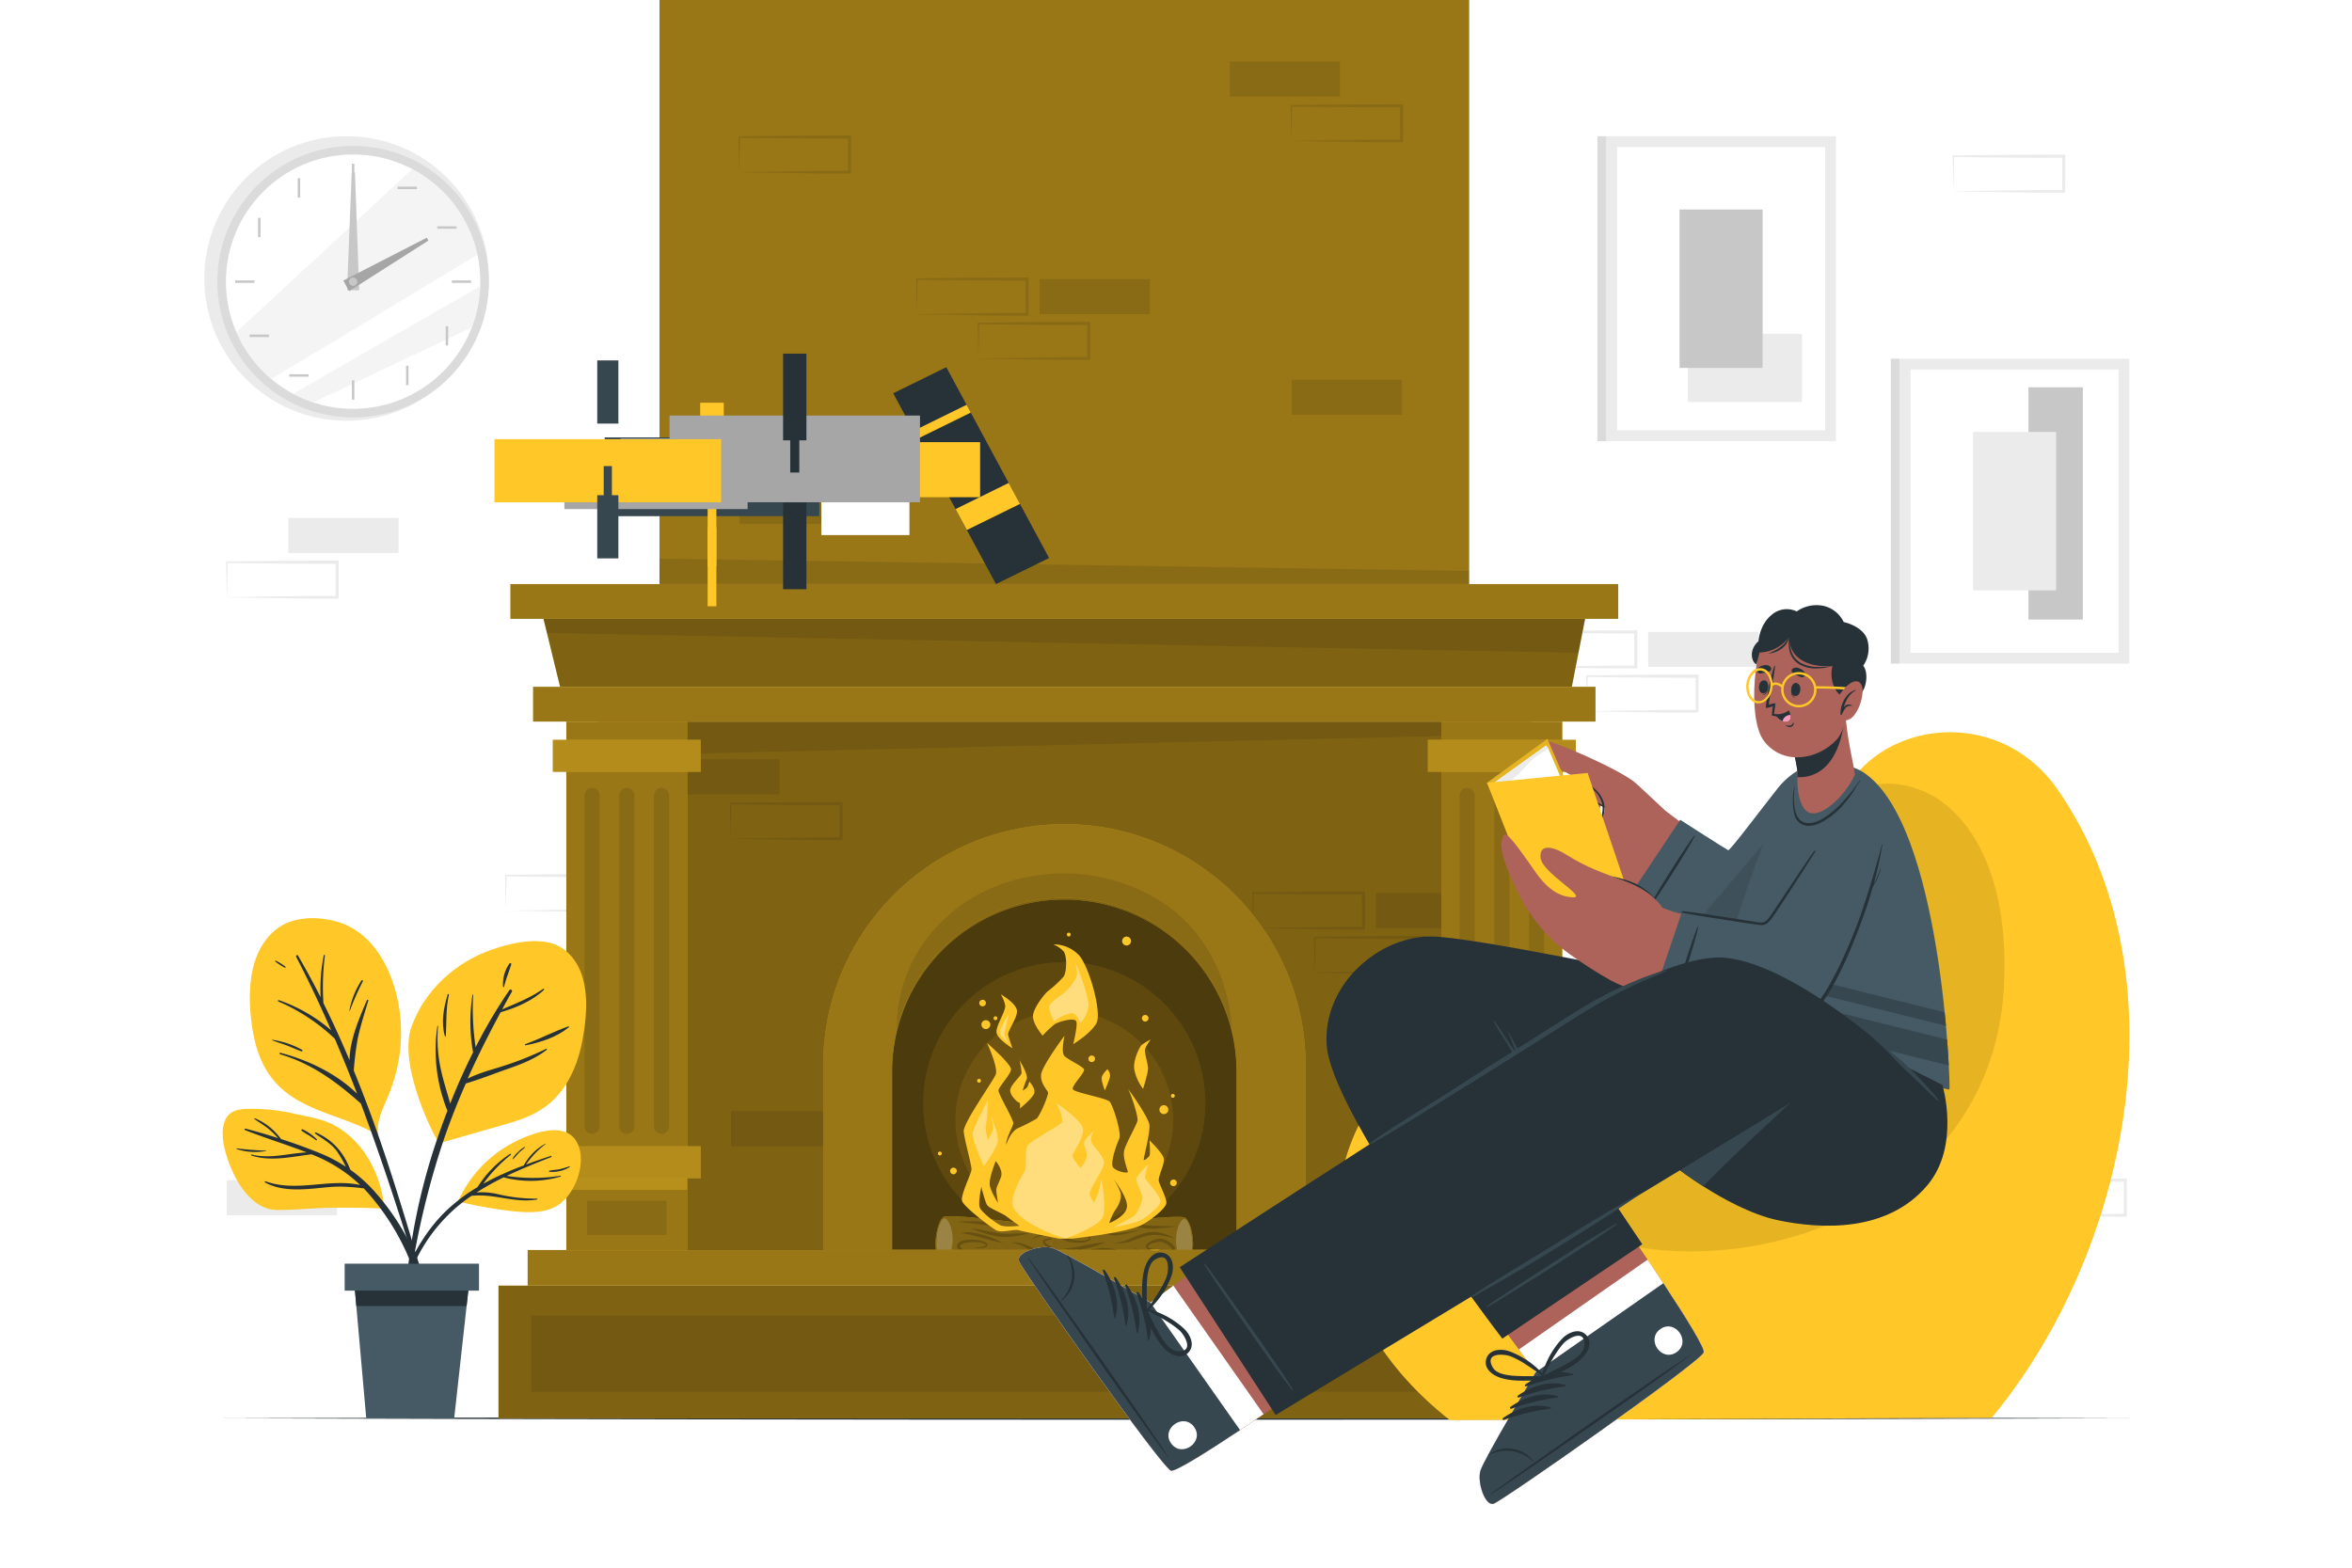 <svg class="animated" id="freepik_stories-fireplace" xmlns="http://www.w3.org/2000/svg" viewBox="0 0 750 500" version="1.1" xmlns:xlink="http://www.w3.org/1999/xlink" xmlns:svgjs="http://svgjs.com/svgjs"><style>svg#freepik_stories-fireplace:not(.animated) .animable {opacity: 0;}svg#freepik_stories-fireplace.animated #freepik--background-complete--inject-33 {animation: 1s 1 forwards cubic-bezier(.36,-0.01,.5,1.38) lightSpeedLeft;animation-delay: 0s;}svg#freepik_stories-fireplace.animated #freepik--Floor--inject-33 {animation: 1s 1 forwards cubic-bezier(.36,-0.01,.5,1.38) slideDown;animation-delay: 0s;}svg#freepik_stories-fireplace.animated #freepik--Fireplace--inject-33 {animation: 1s 1 forwards cubic-bezier(.36,-0.01,.5,1.38) slideRight;animation-delay: 0s;}svg#freepik_stories-fireplace.animated #freepik--Plant--inject-33 {animation: 1s 1 forwards cubic-bezier(.36,-0.01,.5,1.38) slideRight;animation-delay: 0s;}svg#freepik_stories-fireplace.animated #freepik--Character--inject-33 {animation: 1s 1 forwards cubic-bezier(.36,-0.01,.5,1.38) slideUp;animation-delay: 0s;}            @keyframes lightSpeedLeft {              from {                transform: translate3d(-50%, 0, 0) skewX(20deg);                opacity: 0;              }              60% {                transform: skewX(-10deg);                opacity: 1;              }              80% {                transform: skewX(2deg);              }              to {                opacity: 1;                transform: translate3d(0, 0, 0);              }            }                    @keyframes slideDown {                0% {                    opacity: 0;                    transform: translateY(-30px);                }                100% {                    opacity: 1;                    transform: translateY(0);                }            }                    @keyframes slideRight {                0% {                    opacity: 0;                    transform: translateX(30px);                }                100% {                    opacity: 1;                    transform: translateX(0);                }            }                    @keyframes slideUp {                0% {                    opacity: 0;                    transform: translateY(30px);                }                100% {                    opacity: 1;                    transform: inherit;                }            }        </style><g id="freepik--background-complete--inject-33" class="animable" style="transform-origin: 366.584px 210.259px;"><g id="el5frk4ileydu"><rect x="622.91" y="362.29" width="35.16" height="11.19" style="fill: rgb(235, 235, 235); transform-origin: 640.49px 367.885px; transform: rotate(180deg);" class="animable"></rect></g><path d="M642.52,387.59c5.84-.1,20.81-.35,26.45-.41l8.71-.05-.46.46,0-11.19.5.5c-5.84,0-20.73-.07-26.37-.15l-8.79-.11.24-.24-.24,11.19Zm0,0-.24-11.19v-.23h.24c4.39-.06,13.2-.16,17.58-.19l17.58-.07h.5v.5l0,11.19v.46h-.45l-8.87-.05c-5.6-.06-20.5-.31-26.29-.41Z" style="fill: rgb(235, 235, 235); transform-origin: 660.23px 381.985px;" id="elpjxfii18zpa" class="animable"></path><path d="M486.43,212.72c5.84-.1,20.81-.35,26.44-.42l8.71,0-.45.46,0-11.19.49.5L504,202c-4.38,0-13.21-.14-17.58-.2l.23-.23-.23,11.19Zm0,0-.24-11.19v-.24h.24c4.38-.06,13.19-.16,17.58-.2l17.57-.06h.51v.51l0,11.19v.45h-.46l-8.86,0c-5.6-.06-20.51-.32-26.29-.41Z" style="fill: rgb(235, 235, 235); transform-origin: 504.14px 207.105px;" id="elfqiv3o01tu6" class="animable"></path><path d="M161.29,290.43c5.84-.1,20.81-.35,26.44-.41l8.71,0-.45.45-.05-11.19.5.5c-5.84,0-20.72-.07-26.36-.15l-8.79-.11.23-.24-.23,11.19Zm0,0-.24-11.19V279h.25c4.38-.05,13.19-.16,17.57-.19l17.58-.07h.5v.5l0,11.19v.46h-.46l-8.87-.05c-5.6-.06-20.5-.31-26.28-.41Z" style="fill: rgb(235, 235, 235); transform-origin: 179px 284.815px;" id="eljzdfzssz0up" class="animable"></path><path d="M506,226.83c5.84-.1,20.81-.35,26.45-.42l8.71,0-.46.46,0-11.19.5.5c-5.84,0-20.73-.08-26.37-.16l-8.79-.11.24-.23L506,226.83Zm0,0-.24-11.19v-.24H506c4.39-.06,13.19-.16,17.58-.2l17.58-.06h.5v.51l-.05,11.19v.45h-.45l-8.87,0c-5.6-.06-20.51-.32-26.29-.41Z" style="fill: rgb(235, 235, 235); transform-origin: 523.71px 221.215px;" id="el4fvc33cpiiz" class="animable"></path><g id="el5v55kszik1s"><rect x="525.57" y="201.53" width="35.16" height="11.19" style="fill: rgb(235, 235, 235); transform-origin: 543.15px 207.125px; transform: rotate(180deg);" class="animable"></rect></g><g id="elfd7gid1binw"><rect x="72.32" y="376.4" width="35.16" height="11.19" style="fill: rgb(235, 235, 235); transform-origin: 89.9px 381.995px; transform: rotate(180deg);" class="animable"></rect></g><g id="elln3eli97rj"><rect x="91.93" y="165.18" width="35.16" height="11.19" style="fill: rgb(235, 235, 235); transform-origin: 109.51px 170.775px; transform: rotate(180deg);" class="animable"></rect></g><path d="M72.32,190.48c5.84-.1,20.81-.35,26.45-.42l8.71,0-.46.46,0-11.19.5.5c-5.84,0-20.73-.08-26.37-.16l-8.79-.11.24-.23-.24,11.19Zm0,0-.24-11.19v-.24h.24c4.39-.06,13.2-.16,17.58-.19l17.58-.07h.5v.5l0,11.19v.45h-.45l-8.87,0c-5.6-.06-20.5-.31-26.29-.41Z" style="fill: rgb(235, 235, 235); transform-origin: 90.03px 184.86px;" id="ele00c1jgxgyh" class="animable"></path><path d="M622.91,61c5.84-.1,20.81-.35,26.45-.42l8.71,0-.46.46,0-11.19.5.5c-5.84,0-20.73-.08-26.37-.16L622.91,50l.24-.23L622.91,61Zm0,0-.24-11.19v-.24h.24c4.39-.06,13.19-.16,17.58-.19l17.58-.07h.5v.5L658.52,61v.45h-.45l-8.87,0c-5.6-.06-20.51-.31-26.29-.41Z" style="fill: rgb(235, 235, 235); transform-origin: 640.62px 55.38px;" id="el8lud29864n9" class="animable"></path><rect x="609.23" y="117.84" width="66.33" height="90.37" style="fill: rgb(255, 255, 255); transform-origin: 642.395px 163.025px;" id="eltca3wn1521" class="animable"></rect><rect x="646.84" y="123.52" width="17.32" height="74.07" style="fill: rgb(199, 199, 199); transform-origin: 655.5px 160.555px;" id="el1e8ntec473l" class="animable"></rect><path d="M679,211.66V114.39H605.79v97.27Zm-69.78-93.82h66.33v90.37H609.23Z" style="fill: rgb(235, 235, 235); transform-origin: 642.395px 163.025px;" id="elzw9r6fuea0g" class="animable"></path><rect x="629.16" y="137.76" width="26.48" height="50.53" style="fill: rgb(235, 235, 235); transform-origin: 642.4px 163.025px;" id="el7m4mg9g8mt7" class="animable"></rect><g id="el07975ttdmcim"><rect x="602.95" y="114.39" width="2.83" height="97.27" style="fill: rgb(219, 219, 219); transform-origin: 604.365px 163.025px; transform: rotate(180deg);" class="animable"></rect></g><rect x="515.66" y="46.9" width="66.33" height="90.37" style="fill: rgb(255, 255, 255); transform-origin: 548.825px 92.085px;" id="elu6zp9h4f9lb" class="animable"></rect><rect x="538.23" y="106.47" width="36.39" height="21.76" style="fill: rgb(235, 235, 235); transform-origin: 556.425px 117.35px;" id="el601edz2tg4c" class="animable"></rect><path d="M585.43,140.72V43.45H512.21v97.27ZM515.66,46.9H582v90.37H515.66Z" style="fill: rgb(235, 235, 235); transform-origin: 548.82px 92.085px;" id="el65wcbnmpbzl" class="animable"></path><rect x="535.58" y="66.82" width="26.48" height="50.53" style="fill: rgb(199, 199, 199); transform-origin: 548.82px 92.085px;" id="el20f69t3rzx8" class="animable"></rect><g id="eljv978ops31"><rect x="509.38" y="43.45" width="2.83" height="97.27" style="fill: rgb(219, 219, 219); transform-origin: 510.795px 92.085px; transform: rotate(180deg);" class="animable"></rect></g><g id="elyakcvycotc"><circle cx="110.53" cy="88.82" r="45.38" style="fill: rgb(235, 235, 235); transform-origin: 110.53px 88.82px; transform: rotate(-73.57deg);" class="animable"></circle></g><circle cx="112.6" cy="89.83" r="43.3" style="fill: rgb(219, 219, 219); transform-origin: 112.6px 89.83px;" id="elw7zdwgjr3o" class="animable"></circle><g id="elwrd4b4ee5pt"><circle cx="112.6" cy="89.83" r="40.56" style="fill: rgb(255, 255, 255); transform-origin: 112.6px 89.83px; transform: rotate(-81.05deg);" class="animable"></circle></g><g id="ellh8ysopytyl"><path d="M152.25,81.22c-18.47,11.2-48.83,29.56-65.8,39.62a40.59,40.59,0,0,1-11.08-14.9l56.12-52A40.63,40.63,0,0,1,152.25,81.22Z" style="fill: rgb(235, 235, 235); opacity: 0.5; transform-origin: 113.81px 87.39px;" class="animable"></path></g><g id="elzqakitys7v7"><path d="M153.14,91.25a40.34,40.34,0,0,1-2.68,13.18L99.87,128.36a40.75,40.75,0,0,1-6.39-2.75C108.76,116.78,136.69,100.71,153.14,91.25Z" style="fill: rgb(235, 235, 235); opacity: 0.5; transform-origin: 123.31px 109.805px;" class="animable"></path></g><rect x="112.21" y="52.21" width="0.78" height="6.15" style="fill: rgb(199, 199, 199); transform-origin: 112.6px 55.285px;" id="elor3lihvi9qs" class="animable"></rect><g id="elhscgulxewpk"><rect x="94.94" y="56.84" width="0.78" height="6.15" style="fill: rgb(199, 199, 199); transform-origin: 95.33px 59.915px; transform: rotate(-30deg);" class="animable"></rect></g><g id="elejlkhpey2zi"><rect x="82.3" y="69.49" width="0.78" height="6.15" style="fill: rgb(199, 199, 199); transform-origin: 82.69px 72.565px; transform: rotate(-60deg);" class="animable"></rect></g><rect x="74.99" y="89.44" width="6.15" height="0.78" style="fill: rgb(199, 199, 199); transform-origin: 78.065px 89.83px;" id="elem90c0yl387" class="animable"></rect><g id="el989qxv13cju"><rect x="79.61" y="106.71" width="6.15" height="0.78" style="fill: rgb(199, 199, 199); transform-origin: 82.685px 107.1px; transform: rotate(-30.01deg);" class="animable"></rect></g><g id="elp5ioc6sk9uq"><rect x="92.26" y="119.36" width="6.15" height="0.78" style="fill: rgb(199, 199, 199); transform-origin: 95.335px 119.75px; transform: rotate(-60.03deg);" class="animable"></rect></g><rect x="112.21" y="121.3" width="0.78" height="6.15" style="fill: rgb(199, 199, 199); transform-origin: 112.6px 124.375px;" id="elykw2f2va2k" class="animable"></rect><g id="el7wnn2k8mrc5"><rect x="129.48" y="116.68" width="0.78" height="6.15" style="fill: rgb(199, 199, 199); transform-origin: 129.87px 119.755px; transform: rotate(-30deg);" class="animable"></rect></g><g id="el5eqefj33693"><rect x="142.13" y="104.03" width="0.78" height="6.15" style="fill: rgb(199, 199, 199); transform-origin: 142.52px 107.105px; transform: rotate(-60deg);" class="animable"></rect></g><rect x="144.08" y="89.44" width="6.15" height="0.78" style="fill: rgb(199, 199, 199); transform-origin: 147.155px 89.83px;" id="elp6v6q74jaan" class="animable"></rect><g id="el6sk6erdwhjm"><rect x="139.45" y="72.17" width="6.15" height="0.78" style="fill: rgb(199, 199, 199); transform-origin: 142.525px 72.56px; transform: rotate(-30deg);" class="animable"></rect></g><g id="el0qd28ne6sahq"><rect x="126.8" y="59.52" width="6.15" height="0.78" style="fill: rgb(199, 199, 199); transform-origin: 129.875px 59.91px; transform: rotate(-60.03deg);" class="animable"></rect></g><polygon points="113.19 55 114.53 92.57 110.68 92.52 112.15 54.98 113.19 55" style="fill: rgb(199, 199, 199); transform-origin: 112.605px 73.775px;" id="el69i8g6m4sh" class="animable"></polygon><polygon points="136.6 76.73 111.32 92.86 109.48 89.48 136.1 75.81 136.6 76.73" style="fill: rgb(166, 166, 166); transform-origin: 123.04px 84.335px;" id="elr05xtnl2s08" class="animable"></polygon><path d="M113.92,89.83a1.32,1.32,0,1,1-1.32-1.31A1.32,1.32,0,0,1,113.92,89.83Z" style="fill: rgb(199, 199, 199); transform-origin: 112.6px 89.84px;" id="el0mfkde5dsclc" class="animable"></path></g><g id="freepik--Floor--inject-33" class="animable" style="transform-origin: 375px 452.35px;"><path d="M71,452.35c194.77-.61,413.25-.62,608,0-194.77.62-413.25.61-608,0Z" style="fill: rgb(38, 50, 56); transform-origin: 375px 452.35px;" id="elayw2j4jik2e" class="animable"></path></g><g id="freepik--Fireplace--inject-33" class="animable" style="transform-origin: 339.38px 226.175px;"><rect x="210.3" width="258.17" height="186.29" style="fill: rgb(255, 199, 39); transform-origin: 339.385px 93.145px;" id="elvjb48uyahs" class="animable"></rect><g id="el0o3w67xkecnc"><rect x="210.3" width="258.17" height="186.29" style="opacity: 0.4; transform-origin: 339.385px 93.145px;" class="animable"></rect></g><g id="el2t9dlpspino"><polygon points="468.47 186.29 210.3 186.29 210.3 178.16 468.47 182.09 468.47 186.29" style="opacity: 0.1; transform-origin: 339.385px 182.225px;" class="animable"></polygon></g><g id="elsb4xgyvq6h"><g style="opacity: 0.1; transform-origin: 341.46px 93.375px;" class="animable"><g id="elz9lrnbwdg9"><rect x="392.15" y="19.62" width="35.16" height="11.19" class="animable" style="transform-origin: 409.73px 25.215px; transform: rotate(180deg);"></rect></g><path d="M411.76,44.92c5.84-.09,20.82-.34,26.45-.41l8.71,0-.45.45-.05-11.19.5.5c-5.84,0-20.73-.07-26.37-.15L411.76,34l.24-.24-.24,11.19Zm0,0-.23-11.19V33.5h.24c4.39-.06,13.2-.16,17.58-.2l17.58-.07h.5v.5l0,11.19v.46h-.46l-8.87,0c-5.6-.06-20.5-.32-26.29-.42Z" id="el44svjm79gwf" class="animable" style="transform-origin: 429.48px 39.305px;"></path><path d="M292.35,100.21c5.84-.1,20.81-.35,26.45-.41l8.71,0-.46.46L327,89l.5.5c-5.84,0-20.73-.07-26.37-.15l-8.79-.11.24-.24-.24,11.19Zm0,0L292.11,89v-.23h.24c4.39,0,13.19-.16,17.58-.19l17.58-.07h.5V89L328,100.21v.46h-.45l-8.87,0c-5.6-.06-20.51-.31-26.29-.41Z" id="elrx6uqomdudh" class="animable" style="transform-origin: 310.06px 94.59px;"></path><path d="M235.72,54.89c5.84-.1,20.81-.35,26.45-.42l8.71,0-.46.46,0-11.19.5.49c-5.84,0-20.73-.07-26.37-.15l-8.79-.11.24-.23-.24,11.19Zm0,0-.23-11.19v-.24h.24c4.39-.06,13.2-.16,17.58-.2l17.58-.06h.5v.51l0,11.19v.45h-.45l-8.87,0c-5.6-.06-20.5-.32-26.29-.41Z" id="elbjgeshoex9u" class="animable" style="transform-origin: 253.44px 49.275px;"></path><path d="M312,114.32c5.84-.1,20.81-.35,26.45-.41l8.71,0-.46.46,0-11.19.5.5c-5.84,0-20.73-.07-26.37-.15l-8.79-.11.24-.24L312,114.32Zm0,0-.24-11.19v-.23H312c4.39,0,13.2-.16,17.58-.19l17.58-.07h.5v.5l0,11.19v.46h-.45l-8.87,0c-5.6-.06-20.5-.31-26.29-.41Z" id="ela6by1sxmet9" class="animable" style="transform-origin: 329.71px 108.715px;"></path><g id="el8twjpuipy4q"><rect x="331.5" y="89.02" width="35.16" height="11.19" class="animable" style="transform-origin: 349.08px 94.615px; transform: rotate(180deg);"></rect></g><g id="elxo4nxa5szc"><rect x="411.89" y="121.09" width="35.16" height="11.19" class="animable" style="transform-origin: 429.47px 126.685px; transform: rotate(180deg);"></rect></g><g id="elu9yufxg55ta"><rect x="235.85" y="155.94" width="35.16" height="11.19" class="animable" style="transform-origin: 253.43px 161.535px; transform: rotate(180deg);"></rect></g></g></g><rect x="168.26" y="398.68" width="342.24" height="11.36" style="fill: rgb(255, 199, 39); transform-origin: 339.38px 404.36px;" id="elqmtrnclm7us" class="animable"></rect><g id="elx4zrqf3ip9"><rect x="168.26" y="398.68" width="342.24" height="11.36" style="opacity: 0.4; transform-origin: 339.38px 404.36px;" class="animable"></rect></g><rect x="190.58" y="230.14" width="297.61" height="168.67" style="fill: rgb(255, 199, 39); transform-origin: 339.385px 314.475px;" id="elurz3guao41" class="animable"></rect><g id="elssrxvstddlq"><rect x="190.58" y="230.14" width="297.61" height="168.67" style="opacity: 0.5; transform-origin: 339.385px 314.475px;" class="animable"></rect></g><g id="el4gcslqc40d6"><polygon points="488.19 234.08 190.58 241.06 190.58 230.14 488.19 230.14 488.19 234.08" style="opacity: 0.1; transform-origin: 339.385px 235.6px;" class="animable"></polygon></g><g id="el93ar4xw6jju"><g style="opacity: 0.1; transform-origin: 343.64px 303.885px;" class="animable"><g id="elm2nmxb0lqma"><rect x="213.38" y="242.18" width="35.16" height="11.19" class="animable" style="transform-origin: 230.96px 247.775px; transform: rotate(180deg);"></rect></g><path d="M233,267.48c5.84-.1,20.81-.35,26.45-.42l8.71,0-.46.46,0-11.19.5.5c-5.84,0-20.73-.08-26.37-.16l-8.79-.11.24-.23L233,267.48Zm0,0-.24-11.19v-.24H233c4.39-.06,13.19-.16,17.58-.2l17.58-.06h.5v.51l0,11.19v.45h-.45l-8.87,0c-5.6-.06-20.51-.32-26.29-.41Z" id="elhr0olke2v9w" class="animable" style="transform-origin: 250.71px 261.865px;"></path><path d="M399.6,296c5.84-.1,20.81-.35,26.44-.42l8.71,0-.45.46-.05-11.19.5.5c-5.83,0-20.72-.08-26.36-.16l-8.79-.11.23-.23L399.6,296Zm0,0-.24-11.19v-.24h.25c4.38-.06,13.19-.16,17.57-.2l17.58-.06h.5v.51l0,11.19v.45h-.46l-8.86,0c-5.61-.06-20.51-.32-26.29-.41Z" id="el9a92wtg2kh" class="animable" style="transform-origin: 417.31px 290.385px;"></path><path d="M419.21,310.14c5.84-.1,20.81-.35,26.44-.42l8.72,0-.46.46,0-11.19.5.5c-5.84,0-20.73-.08-26.37-.16l-8.79-.11.24-.23-.24,11.19Zm0,0L419,299v-.24h.24c4.38-.06,13.19-.16,17.58-.2l17.58-.06h.5V299l0,11.19v.45h-.45l-8.87,0c-5.6-.06-20.51-.32-26.29-.41Z" id="el10c15ndbr13" class="animable" style="transform-origin: 436.95px 304.57px;"></path><g id="el6hn2sx77s2v"><rect x="438.74" y="284.84" width="35.16" height="11.19" class="animable" style="transform-origin: 456.32px 290.435px; transform: rotate(180deg);"></rect></g><g id="elqrdxj0o2e5"><rect x="233.12" y="354.4" width="35.16" height="11.19" class="animable" style="transform-origin: 250.7px 359.995px; transform: rotate(180deg);"></rect></g></g></g><rect x="158.96" y="410.04" width="360.84" height="42.31" style="fill: rgb(255, 199, 39); transform-origin: 339.38px 431.195px;" id="el995vcvm6ekc" class="animable"></rect><g id="els7suo2vz2r"><rect x="158.96" y="410.04" width="360.84" height="42.31" style="opacity: 0.5; transform-origin: 339.38px 431.195px;" class="animable"></rect></g><g id="els5iqcbvj3re"><rect x="169.44" y="419.59" width="339.88" height="24.3" style="opacity: 0.1; transform-origin: 339.38px 431.74px;" class="animable"></rect></g><path d="M387.38,337.12v51.69H288.59V337.12a49.4,49.4,0,0,1,98.79,0Z" style="fill: rgb(255, 199, 39); transform-origin: 337.985px 338.616px;" id="el7uaih6v4xr9" class="animable"></path><path d="M416.3,339.77v58.76h-22V341.07A54.91,54.91,0,0,0,286,328.44a55.2,55.2,0,0,0-1.51,12.63v57.46h-22V339.77a76.92,76.92,0,0,1,153.84,0Z" style="fill: rgb(255, 199, 39); transform-origin: 339.41px 330.709px;" id="eldrbrk1nibrl" class="animable"></path><g id="el6lpod75z4f2"><path d="M416.3,339.77v58.76h-22V341.07A54.91,54.91,0,0,0,286,328.44a55.2,55.2,0,0,0-1.51,12.63v57.46h-22V339.77a76.92,76.92,0,0,1,153.84,0Z" style="opacity: 0.4; transform-origin: 339.41px 330.709px;" class="animable"></path></g><g id="elbzdps5s88vu"><path d="M392.76,328.41a54.91,54.91,0,0,0-106.78,0,46.84,46.84,0,0,1,13.85-34c10.4-10.72,25-15.85,39.8-15.84s31.14,6.29,41,18A53,53,0,0,1,392.76,328.41Z" style="opacity: 0.1; transform-origin: 339.367px 303.49px;" class="animable"></path></g><path d="M394.3,341.07v57.46H284.47V341.07a54.92,54.92,0,0,1,109.83,0Z" style="fill: rgb(255, 199, 39); transform-origin: 339.385px 342.711px;" id="el7bqsl20g0v" class="animable"></path><g id="elad5ihafsf6h"><path d="M394.3,341.07v57.46H284.47V341.07a54.92,54.92,0,0,1,109.83,0Z" style="opacity: 0.7; transform-origin: 339.385px 342.711px;" class="animable"></path></g><g id="ely1joq8on5ns"><circle cx="339.38" cy="351.83" r="45" style="fill: rgb(255, 199, 39); opacity: 0.1; transform-origin: 339.38px 351.83px;" class="animable"></circle></g><g id="elba4m16u8rz7"><circle cx="339.38" cy="357.22" r="34.72" style="fill: rgb(255, 199, 39); opacity: 0.1; transform-origin: 339.38px 357.22px; transform: rotate(-76.92deg);" class="animable"></circle></g><path d="M343.33,397.68q-.07.46-.18.87H298.42c-.5-4.25.93-9.43,2.46-10.41,1.9-1.22,28.16,2.34,37.75,3.68l1.35.2,2.12.3,0,.1h0a10,10,0,0,1,1.13,3.15,7.29,7.29,0,0,1,.09.77A8.35,8.35,0,0,1,343.33,397.68Z" style="fill: rgb(255, 199, 39); transform-origin: 320.835px 393.22px;" id="elihdmffclfdq" class="animable"></path><g id="elthpoxtdp56"><path d="M343.33,397.68q-.07.46-.18.87H298.42c-.5-4.25.93-9.43,2.46-10.41,1.9-1.22,28.16,2.34,37.75,3.68l1.35.2,2.12.3,0,.1h0a10,10,0,0,1,1.13,3.15,7.29,7.29,0,0,1,.09.77A8.35,8.35,0,0,1,343.33,397.68Z" style="opacity: 0.49; transform-origin: 320.835px 393.22px;" class="animable"></path></g><g id="el7l3shic3wln"><path d="M303.7,396.54a18.88,18.88,0,0,1-.31,2h-4.67a14.79,14.79,0,0,1-.08-3c.27-3.86,1.45-6.72,2.42-6.94C302.24,388.31,304.14,392.2,303.7,396.54Z" style="fill: rgb(255, 255, 255); opacity: 0.2; transform-origin: 301.182px 393.562px;" class="animable"></path></g><g id="elsh32fk7pgam"><g style="opacity: 0.2; transform-origin: 323.5px 394.054px;" class="animable"><path d="M305.14,389.66a58,58,0,0,1,6.72-.08c1.12.05,2.24.15,3.36.29a16.93,16.93,0,0,1,1.7.32c.6.15,1,.27,1.59.36,2.14.38,4.37.53,6.58.72s4.44.36,6.66.57a62.44,62.44,0,0,1-6.7.27,43.65,43.65,0,0,1-6.73-.5c-.55-.09-1.19-.28-1.67-.4a15.78,15.78,0,0,0-1.58-.33c-1.08-.2-2.18-.32-3.28-.46Z" id="elk2346kyummd" class="animable" style="transform-origin: 318.445px 390.817px;"></path><path d="M309.56,391.73c1.59.23,3.16.49,4.71.79s3.11.62,4.64.82a29.93,29.93,0,0,0,4.65.06c1.58-.07,3.16-.11,4.77-.12a34.66,34.66,0,0,1-4.7,1,19.66,19.66,0,0,1-4.86.17,34.85,34.85,0,0,1-4.7-1.07A39.09,39.09,0,0,1,309.56,391.73Z" id="elmh47a2x5r6g" class="animable" style="transform-origin: 318.945px 393.129px;"></path><path d="M341.86,396a1,1,0,0,1-.05.24.13.13,0,0,1,0,.06c0,.06-.06.11-.08.16a2.74,2.74,0,0,1-.36.47,6.78,6.78,0,0,1-1.72,1.27l-.2.1a6.13,6.13,0,0,1-.75.29H335.6a10.26,10.26,0,0,1-1.58-.74,3,3,0,0,1-1.46-1.5.8.8,0,0,1,.11-.71,1,1,0,0,1,.49-.38,3.93,3.93,0,0,1,1-.25,6.92,6.92,0,0,1,1.44,0l.46,0a3.46,3.46,0,0,1,1.74.66,4.41,4.41,0,0,0-2.27-.36,9.35,9.35,0,0,0-1.29.2,4.2,4.2,0,0,0-.8.28c-.23.13-.26.21-.21.35a2.69,2.69,0,0,0,1.2,1,9.57,9.57,0,0,0,1,.42,5.41,5.41,0,0,0,.61.2,3.32,3.32,0,0,0,1.6.06,5.75,5.75,0,0,0,2.9-1.6,1,1,0,0,0,.14-.17.37.37,0,0,0,.06-.1h0a2,2,0,0,0-.37-.59,4.33,4.33,0,0,0-1.35-.93,5.56,5.56,0,0,0-.8-.32,9.08,9.08,0,0,0-2.28-.4l-.31,0a12.49,12.49,0,0,0-3.57.48,19,19,0,0,0-3.44,1.27,13.55,13.55,0,0,1,7-2.57h.68a8.27,8.27,0,0,1,2.19.31,6.63,6.63,0,0,1,1,.32l.08,0a5.08,5.08,0,0,1,1.61,1.12,2.45,2.45,0,0,1,.51.73c.05.08.08.16.12.24A1.41,1.41,0,0,1,341.86,396Z" id="elnygv1gu987" class="animable" style="transform-origin: 335.24px 395.74px;"></path><path d="M330.55,398.55h-2.31l-1.16-.64a16,16,0,0,0-4.65-1.62,10.77,10.77,0,0,1,5,.87C328.51,397.6,329.52,398.1,330.55,398.55Z" id="el32l42m5t0x3" class="animable" style="transform-origin: 326.49px 397.408px;"></path><path d="M314.85,397.14a.77.77,0,0,1-.57.62,5.4,5.4,0,0,1-1.3.28,15.74,15.74,0,0,1-2.57,0c.86-.08,1.7-.18,2.53-.34s2-.5,1.14-.89a5.56,5.56,0,0,0-2.31-.6,13.81,13.81,0,0,0-2.49,0,9.42,9.42,0,0,0-2.36.49c-.33.15-.64.35-.7.52s-.05.41.16.66a3.28,3.28,0,0,0,.81.6h-1.63a1.63,1.63,0,0,1-.36-.72,1.46,1.46,0,0,1,.12-.93,2.25,2.25,0,0,1,1.26-1,9.2,9.2,0,0,1,2.66-.44,15.27,15.27,0,0,1,2.61.13,6,6,0,0,1,2.54.86A1,1,0,0,1,314.85,397.14Z" id="elk8attd5rt8q" class="animable" style="transform-origin: 310.011px 396.93px;"></path><path d="M319.7,396.39c-2.29-.39-4.48-1-6.67-1.59l-3.27-.88a15.39,15.39,0,0,0-3.33-.59,7.6,7.6,0,0,1,3.48-.24,24.5,24.5,0,0,1,3.41.68A26.64,26.64,0,0,1,319.7,396.39Z" id="el2pbsrv24zvh" class="animable" style="transform-origin: 313.065px 394.69px;"></path></g></g><path d="M380.35,398.55H370.11a4.34,4.34,0,0,1-1.29.25,7.6,7.6,0,0,1-1.9-.13,4.05,4.05,0,0,1-.47-.12H344c-.3,0-.6.06-.91.08,0,0,0-.05,0-.08h-7.47a5.46,5.46,0,0,1-.22-1,6.7,6.7,0,0,1,.05-2.22c0-.11,0-.22.07-.34a8,8,0,0,1,.4-1.3,8.63,8.63,0,0,1,.36-.85c.12-.23.24-.48.39-.72l1.9-.26,3.24-.42h0l3.34-.43h0c11.6-1.45,31.11-3.69,32.73-2.63S380.82,394.36,380.35,398.55Z" style="fill: rgb(255, 199, 39); transform-origin: 357.888px 393.458px;" id="elcq4d7ch9i8m" class="animable"></path><g id="elwq477o76jvn"><path d="M380.35,398.55H370.11a4.34,4.34,0,0,1-1.29.25,7.6,7.6,0,0,1-1.9-.13,4.05,4.05,0,0,1-.47-.12H344c-.3,0-.6.06-.91.08,0,0,0-.05,0-.08h-7.47a5.46,5.46,0,0,1-.22-1,6.7,6.7,0,0,1,.05-2.22c0-.11,0-.22.07-.34a8,8,0,0,1,.4-1.3,8.63,8.63,0,0,1,.36-.85c.12-.23.24-.48.39-.72l1.9-.26,3.24-.42h0l3.34-.43h0c11.6-1.45,31.11-3.69,32.73-2.63S380.82,394.36,380.35,398.55Z" style="opacity: 0.49; transform-origin: 357.888px 393.458px;" class="animable"></path></g><g id="elnv37djo72em"><path d="M380.06,398.55h-4.74a16.37,16.37,0,0,1-.25-1.84c-.39-4.33,1.54-8.21,2.72-7.93,1,.23,2.12,3.1,2.35,7A15.71,15.71,0,0,1,380.06,398.55Z" style="fill: rgb(255, 255, 255); opacity: 0.2; transform-origin: 377.593px 393.658px;" class="animable"></path></g><g id="el6crd2i85746"><g style="opacity: 0.2; transform-origin: 356.759px 394.552px;" class="animable"><path d="M356.24,398.55h-8.49a30,30,0,0,1,3.82-.51A18.53,18.53,0,0,1,356.24,398.55Z" id="elb888ty3iy6u" class="animable" style="transform-origin: 351.995px 398.293px;"></path><path d="M361.49,397.84c.45.25.89.49,1.35.71h-.41C362.1,398.33,361.79,398.08,361.49,397.84Z" id="ellzv539blzrk" class="animable" style="transform-origin: 362.165px 398.195px;"></path><path d="M374.7,398.29a1,1,0,0,1-.05.26h-1.2a1.07,1.07,0,0,0,.17-.27h0s0,0,0,0a2,2,0,0,0-.19-.28,5.7,5.7,0,0,0-2.77-1.81,3.11,3.11,0,0,0-1.6-.08,11.27,11.27,0,0,0-1.69.5,2.44,2.44,0,0,0-1.27.87c-.08.13-.05.21.17.37a4.25,4.25,0,0,0,.78.33,5.5,5.5,0,0,0,3.56.12,2.42,2.42,0,0,1-.5.27,4.34,4.34,0,0,1-1.29.25,7.6,7.6,0,0,1-1.9-.13,4.05,4.05,0,0,1-.47-.12c-.15-.06-.32-.12-.48-.2a1.06,1.06,0,0,1-.46-.42.8.8,0,0,1-.05-.72,3,3,0,0,1,1.57-1.37,8.14,8.14,0,0,1,1.82-.67,4.15,4.15,0,0,1,2.07,0,6.59,6.59,0,0,1,3.36,2.14,2.36,2.36,0,0,1,.31.51c0,.05.05.1.08.16A1.53,1.53,0,0,1,374.7,398.29Z" id="elz2breud7ng" class="animable" style="transform-origin: 370.049px 396.946px;"></path><path d="M374.69,395.09a23.72,23.72,0,0,0-4.83-1.1,11.69,11.69,0,0,0-4.75.38c-1.57.41-3.07,1.08-4.7,1.6a10.73,10.73,0,0,1-5.05.47,15.65,15.65,0,0,0,4.76-1.26,36.17,36.17,0,0,1,4.7-1.85,10.46,10.46,0,0,1,5.17-.17A13.58,13.58,0,0,1,374.69,395.09Z" id="eldt3mfjcq3j" class="animable" style="transform-origin: 365.025px 394.734px;"></path><path d="M351.39,391.36a51.81,51.81,0,0,1,5.95-.92,27.53,27.53,0,0,1,6.09,0,33.55,33.55,0,0,0,5.87.52l6,.16a48,48,0,0,1-6,.68,23.72,23.72,0,0,1-6.06-.3,40.62,40.62,0,0,0-5.87-.19C355.39,391.32,353.4,391.35,351.39,391.36Z" id="eljc41xx9v42o" class="animable" style="transform-origin: 363.345px 391.072px;"></path><path d="M364,392.2c-1.63.51-3.29.93-5,1.31-.84.18-1.68.33-2.55.43a8.2,8.2,0,0,1-1.33.08,7.76,7.76,0,0,1-1.32-.2c-1.7-.34-3.33-.82-5-1.18a15.58,15.58,0,0,0-4.85-.56,19.53,19.53,0,0,0-2.44.5,5.39,5.39,0,0,0-2.06,1,.59.59,0,0,0-.21.64c.05.18.34.4.67.57a9.39,9.39,0,0,0,2.31.68,13.69,13.69,0,0,0,2.48.21,5.32,5.32,0,0,0,2.35-.42c.91-.31-.36-.76-1.07-1a23,23,0,0,0-2.49-.54,17,17,0,0,1,2.56.26,5.08,5.08,0,0,1,1.27.37c.18.11.5.24.51.67a.9.9,0,0,1-.51.66,5.82,5.82,0,0,1-2.6.65,14.35,14.35,0,0,1-2.62-.07,8.49,8.49,0,0,1-2.6-.65,2.18,2.18,0,0,1-1.18-1.1,1.47,1.47,0,0,1-.05-.93,1.73,1.73,0,0,1,.46-.75,6,6,0,0,1,2.49-1.25,19.3,19.3,0,0,1,2.57-.55,9.29,9.29,0,0,1,2.7.1c.86.14,1.71.32,2.55.53,1.66.43,3.3.92,4.92,1.37a6.17,6.17,0,0,0,2.41.25c.84,0,1.68-.16,2.52-.28C360.61,392.79,362.28,392.48,364,392.2Z" id="elp8p43rd4ogq" class="animable" style="transform-origin: 351.109px 393.667px;"></path><path d="M352.64,396.14a27.23,27.23,0,0,1-6.57,2.11c-.66.12-1.34.23-2,.3-.3,0-.6.06-.91.08,0,0,0-.05,0-.08h-2.64a6.24,6.24,0,0,1-1.07-.29l-.26-.11h.46a20.28,20.28,0,0,0,2.9-.33l.79-.15,2.54-.49C348.1,396.78,350.33,396.34,352.64,396.14Z" id="el11la8oscapqe" class="animable" style="transform-origin: 345.915px 397.385px;"></path></g></g><path d="M314.37,319.92a1.05,1.05,0,1,1-1.05-1.05A1,1,0,0,1,314.37,319.92Z" style="fill: rgb(255, 199, 39); transform-origin: 313.321px 319.919px;" id="el8xw8tzp3oka" class="animable"></path><path d="M349.17,337.7a1.05,1.05,0,1,1-1.05-1.05A1,1,0,0,1,349.17,337.7Z" style="fill: rgb(255, 199, 39); transform-origin: 348.121px 337.699px;" id="elkzq4sv3zxlk" class="animable"></path><path d="M365.82,325.59a1.05,1.05,0,1,1,.19-1.48A1.05,1.05,0,0,1,365.82,325.59Z" style="fill: rgb(255, 199, 39); transform-origin: 365.182px 324.756px;" id="el1yo1fe9gqfp" class="animable"></path><path d="M375.24,377.26a1.05,1.05,0,1,1-1.05-1.05A1,1,0,0,1,375.24,377.26Z" style="fill: rgb(255, 199, 39); transform-origin: 374.191px 377.259px;" id="el9z8lvt80kpn" class="animable"></path><path d="M305.08,373.47a1.05,1.05,0,1,1-1.05-1.05A1,1,0,0,1,305.08,373.47Z" style="fill: rgb(255, 199, 39); transform-origin: 304.031px 373.469px;" id="el7ij6qswdjgy" class="animable"></path><path d="M315.79,326.79a1.42,1.42,0,1,1-1.42-1.42A1.42,1.42,0,0,1,315.79,326.79Z" style="fill: rgb(255, 199, 39); transform-origin: 314.37px 326.79px;" id="elg973ssfdli" class="animable"></path><path d="M360.11,301.27a1.42,1.42,0,1,1,.26-2A1.42,1.42,0,0,1,360.11,301.27Z" style="fill: rgb(255, 199, 39); transform-origin: 359.249px 300.141px;" id="elrx7j1jsrer" class="animable"></path><path d="M372.55,353.92a1.42,1.42,0,1,1-1.42-1.43A1.43,1.43,0,0,1,372.55,353.92Z" style="fill: rgb(255, 199, 39); transform-origin: 371.13px 353.91px;" id="el6b2e89rpgg3" class="animable"></path><path d="M318.05,324.75a.61.61,0,0,1-.61.62.62.62,0,0,1-.62-.62.61.61,0,0,1,.62-.61A.61.61,0,0,1,318.05,324.75Z" style="fill: rgb(255, 199, 39); transform-origin: 317.435px 324.755px;" id="el9nywruykt7b" class="animable"></path><path d="M312.8,344.7a.61.61,0,0,1-.61.62.62.62,0,0,1,0-1.24A.61.61,0,0,1,312.8,344.7Z" style="fill: rgb(255, 199, 39); transform-origin: 312.185px 344.7px;" id="el766jv23mfev" class="animable"></path><path d="M300.31,367.82a.62.62,0,1,1-1.23,0,.62.62,0,0,1,1.23,0Z" style="fill: rgb(255, 199, 39); transform-origin: 299.695px 367.899px;" id="elgo9xuaal4z" class="animable"></path><path d="M374.61,349.5a.61.61,0,0,1-.61.62.62.62,0,0,1-.62-.62.61.61,0,0,1,.62-.61A.61.61,0,0,1,374.61,349.5Z" style="fill: rgb(255, 199, 39); transform-origin: 373.995px 349.505px;" id="elmolcez7equ" class="animable"></path><path d="M341.42,298.07a.61.61,0,0,1-.61.62.62.62,0,0,1-.62-.62.61.61,0,0,1,.62-.61A.61.61,0,0,1,341.42,298.07Z" style="fill: rgb(255, 199, 39); transform-origin: 340.805px 298.075px;" id="elno7w7nrt2s" class="animable"></path><path d="M371.94,383.46c-.22-1.92-2-5.23-2.4-6.67s2-5.67,1.54-7.41-4.54-5.7-4.54-5.7.35,4.38,0,4.92-1.51,1.56-1.8,1.38,2.15-8.7,1.76-11.32-7.53-12.59-6.63-11,3.08,8.37,2.86,9.71-3.44,6.81-4.19,9.33,1.19,6.54,1.08,7.07-3.12,0-4.52-1.25,1.08-7.71,1.83-9.42-2-10.57-3.09-11.74-11.21-2.87-11.74-3.94,4-5.38,3.55-6.37-4.95-3-6.19-4.21,0-6.54,0-6.54-7.14,9.59-7.47,12.38,1.94,4.92,2.19,5.73-2.62,7.62-3.69,8.42a67,67,0,0,1-6,3.05c-2.44,1.26-3.61,5.2-3.61,5.2-.23-1.71,2-5.56,2.23-6.73s-4.9-9.5-4.71-10.66,3.78-4.93,4-6.55-7.65-8.51-7.65-8.51,3.63,7.88,2.77,10.05-10.43,15.5-10.21,18.19,2.58,10.84,2.48,12.19-3.56,8.15-3,10,9.1,8.34,10.87,9.32,5.65-.45,7.26,0,12.83,2.69,12.83,2.69l4.48-.06s17.15-1.85,21.92-4.36C366,389.78,372.16,385.37,371.94,383.46Zm-54.42-13.15s2.44,2.84,1.68,5.05-1.54,3.2-1.5,4.3.54,3.92.54,3.92c-.22-.15-2.49-4-2.65-5.71C315.37,375.6,317.52,370.31,317.52,370.31Zm1.54,20.47c-1.51-.66-6.16-4.16-6.67-5.74s.54-6.52.54-6.52,1.16,4.88,1.89,5.89,4.78,2.51,6.14,3.56,4.12,3,4.12,3S320.57,391.44,319.06,390.78Zm40.23-5.44c-.82,2.93-5.58,4.78-5.58,4.78a18.08,18.08,0,0,1,1.79-4c.86-1.11,2-3.23,1.93-4.94s-2.2-4.88-2.35-5.12C355.35,376.44,360.1,382.5,359.29,385.34Z" style="fill: rgb(255, 199, 39); transform-origin: 339.337px 362.685px;" id="elavzbtnktqh" class="animable"></path><path d="M322.84,334.32s-4.93-2.93-5.08-5.14,3.09-6.81,2.76-8.6a11,11,0,0,0-1.42-3.47s5.23,3,5.2,5.44-3.1,6.33-2.82,7.53S322.84,334.32,322.84,334.32Z" style="fill: rgb(255, 199, 39); transform-origin: 321.028px 325.715px;" id="elik6wzuf8cw" class="animable"></path><path d="M352.31,347.78s-1.15-2.92-1-4.07,1.81-2.67,1.81-2.67a2.84,2.84,0,0,1,.67,3C353.15,345.92,352.31,347.78,352.31,347.78Z" style="fill: rgb(255, 199, 39); transform-origin: 352.63px 344.41px;" id="eld62vagu0nsr" class="animable"></path><path d="M364.51,347.28a14.87,14.87,0,0,1-2.82-6.24c-.38-2.83,1.42-6.4,2-7.31s3.22-2.16,3.22-2.16-1.77,2.33-1.82,3.39.88,4.32,1,5.6S364.51,347.28,364.51,347.28Z" style="fill: rgb(255, 199, 39); transform-origin: 364.274px 339.425px;" id="elt1kiyarr2x" class="animable"></path><path d="M332.48,330.3s-3.71-4.22-3-6.95,3.57-6.3,4.67-7.22a38,38,0,0,0,4.95-4.57c1.13-1.48,1.18-6.86,0-8.2a9.8,9.8,0,0,0-3.23-2.17,11.2,11.2,0,0,1,8.28,3.56c3.22,3.76,7.36,18.38,5.43,21.69s-7.36,6.59-7.36,6.59,1.45-5.78,1-7.22-5.64,0-6.93.88A32.46,32.46,0,0,0,332.48,330.3Z" style="fill: rgb(255, 199, 39); transform-origin: 339.731px 317.11px;" id="el9hi157104fm" class="animable"></path><path d="M324,351s-2.27-2-1.79-3.68,3.39-4.25,3.55-5.06a19.49,19.49,0,0,0-.67-4.09s2.92,4.63,2.28,6.06a30.15,30.15,0,0,0-1.24,3.59s1.29-.72,1.56-1.3a12.66,12.66,0,0,0,.54-1.57s2.2,2.28,1.5,3.9-4.51,4.7-4.51,4.7a8.59,8.59,0,0,0,.05-1.47C325.17,351.5,324.76,351.81,324,351Z" style="fill: rgb(255, 199, 39); transform-origin: 326.005px 345.86px;" id="elk4rztw1psq" class="animable"></path><g id="eluffrncn01q"><g style="opacity: 0.4; transform-origin: 340.111px 350.94px;" class="animable"><path d="M339.72,395.05s-13.43-4-16.43-9.76c-1.88-3.6,3.19-11,3.62-12.13s-.13-5.64.58-7.44,10.22-6.49,11.05-7.73-1.66-6.16-1.66-6.16,7.23,4.87,8.3,7.64S342,367.6,342,368.59s2.52,3.91,2.52,3.91,1.91-2,2-3.91-1-2.86-.81-4.16,3.15-3.82,3.15-3.82-1.52,2.25-.77,3.82,4.42,4.61,3.88,7-4.84,8-4.47,9.5a6.8,6.8,0,0,0,1.36,2.62,23,23,0,0,0,1.55-3.79c.37-1.52.77-3.53.77-3.53s2.2,9.95-.07,12.75S339.72,395.05,339.72,395.05Z" style="fill: rgb(255, 255, 255); transform-origin: 337.505px 373.44px;" id="el0g4snc82ss8d" class="animable"></path><path d="M336.15,325.72a13.86,13.86,0,0,1-1.61-4.37c-.05-1.48,3.17-3.45,4.62-4.57s4.57-4.75,4.3-6.64-.6-3.31-.6-3.31,4.47,10.66,4.2,14a9.08,9.08,0,0,1-2.63,5.51s-.86-3.24-2.74-3.14C339.16,323.37,336.15,325.72,336.15,325.72Z" style="fill: rgb(255, 255, 255); transform-origin: 340.806px 316.585px;" id="elzolc5m9pxna" class="animable"></path><path d="M321.68,332.85s-2.87-2.24-2.83-3.73,2.83-5.65,2.83-5.65-1.2,4.87-1.42,5.83S321.68,332.85,321.68,332.85Z" style="fill: rgb(255, 255, 255); transform-origin: 320.265px 328.16px;" id="elswxsly1q5pp" class="animable"></path><path d="M354.87,391.54s5.83-3,6.89-3.82,2.67-5.08,2.57-5.93-2-4.65-2-5.7,3.81-4.76,3.81-4.76-1.23,3.52-1,4.38,5.19,5.79,4.88,7.63-5,5.16-6.4,5.9S354.87,391.54,354.87,391.54Z" style="fill: rgb(255, 255, 255); transform-origin: 362.452px 381.435px;" id="el405exynitnl" class="animable"></path><path d="M313.73,371.94s-3.87-8.37-3.52-10.58,4.86-10.58,4.86-10.58-.33,7.14-.69,8.26.69,4.53.69,4.53a26.89,26.89,0,0,0,1.63-3.34c.25-.9-.77-4.37-.77-4.37s2.81,6.2,2.17,8.57S313.73,371.94,313.73,371.94Z" style="fill: rgb(255, 255, 255); transform-origin: 314.191px 361.36px;" id="el0n62fl0gsfkm" class="animable"></path></g></g><path d="M344,398.55c-.3,0-.6.06-.91.08,0,0,0-.05,0-.08Z" style="fill: rgb(255, 199, 39); transform-origin: 343.545px 398.59px;" id="elukm7r5sllt" class="animable"></path><path d="M370.11,398.55a4.34,4.34,0,0,1-1.29.25,7.6,7.6,0,0,1-1.9-.13,4.05,4.05,0,0,1-.47-.12Z" style="fill: rgb(255, 199, 39); transform-origin: 368.28px 398.681px;" id="elxxf881sx65" class="animable"></path><rect x="180.58" y="230.15" width="38.57" height="168.66" style="fill: rgb(255, 199, 39); transform-origin: 199.865px 314.48px;" id="elqfyctbi0pm" class="animable"></rect><g id="elzvuta59yjoe"><rect x="180.58" y="230.15" width="38.57" height="168.66" style="opacity: 0.4; transform-origin: 199.865px 314.48px;" class="animable"></rect></g><g id="elop7mrri4bde"><rect x="187.19" y="382.94" width="25.36" height="10.94" style="opacity: 0.1; transform-origin: 199.87px 388.41px;" class="animable"></rect></g><rect x="176.27" y="235.95" width="47.19" height="10.23" style="fill: rgb(255, 199, 39); transform-origin: 199.865px 241.065px;" id="elb7fa4dcnack" class="animable"></rect><g id="elzr28yja3p0m"><rect x="176.27" y="235.95" width="47.19" height="10.23" style="opacity: 0.3; transform-origin: 199.865px 241.065px;" class="animable"></rect></g><rect x="176.28" y="365.59" width="47.18" height="10.23" style="fill: rgb(255, 199, 39); transform-origin: 199.87px 370.705px;" id="elxcqff3pk7z" class="animable"></rect><g id="el06bduhhp2xsj"><rect x="176.28" y="365.59" width="47.18" height="10.23" style="opacity: 0.3; transform-origin: 199.87px 370.705px;" class="animable"></rect></g><g id="elvbtfswmabnp"><path d="M188.8,361.66h0a2.42,2.42,0,0,1-2.42-2.42V253.69a2.42,2.42,0,0,1,2.42-2.42h0a2.41,2.41,0,0,1,2.41,2.42V359.24A2.42,2.42,0,0,1,188.8,361.66Z" style="opacity: 0.1; transform-origin: 188.795px 306.465px;" class="animable"></path></g><g id="elmyjhh59fb"><path d="M199.87,361.66h0a2.42,2.42,0,0,1-2.42-2.42V253.69a2.42,2.42,0,0,1,2.42-2.42h0a2.41,2.41,0,0,1,2.41,2.42V359.24A2.42,2.42,0,0,1,199.87,361.66Z" style="opacity: 0.1; transform-origin: 199.865px 306.465px;" class="animable"></path></g><g id="elhd52e3agxc"><path d="M210.93,361.66h0a2.42,2.42,0,0,1-2.41-2.42V253.69a2.41,2.41,0,0,1,2.41-2.42h0a2.42,2.42,0,0,1,2.42,2.42V359.24A2.42,2.42,0,0,1,210.93,361.66Z" style="opacity: 0.1; transform-origin: 210.935px 306.465px;" class="animable"></path></g><g id="el1pz0jwgig4x"><rect x="180.58" y="375.82" width="38.57" height="3.71" style="fill: rgb(255, 199, 39); opacity: 0.3; transform-origin: 199.865px 377.675px;" class="animable"></rect></g><rect x="459.62" y="230.15" width="38.57" height="168.66" style="fill: rgb(255, 199, 39); transform-origin: 478.905px 314.48px;" id="el42cbzweuslo" class="animable"></rect><g id="elr6xvb4v0t4m"><rect x="459.62" y="230.15" width="38.57" height="168.66" style="opacity: 0.4; transform-origin: 478.905px 314.48px;" class="animable"></rect></g><g id="elftyo9lj2es9"><rect x="466.22" y="382.94" width="25.36" height="10.94" style="opacity: 0.1; transform-origin: 478.9px 388.41px;" class="animable"></rect></g><rect x="455.31" y="235.95" width="47.19" height="10.23" style="fill: rgb(255, 199, 39); transform-origin: 478.905px 241.065px;" id="elwl6fc3ak3j" class="animable"></rect><g id="el5j9clnhbd8r"><rect x="455.31" y="235.95" width="47.19" height="10.23" style="opacity: 0.3; transform-origin: 478.905px 241.065px;" class="animable"></rect></g><rect x="455.31" y="365.59" width="47.18" height="10.23" style="fill: rgb(255, 199, 39); transform-origin: 478.9px 370.705px;" id="el646o19fl4z4" class="animable"></rect><g id="elo8wev9k1b8"><rect x="455.31" y="365.59" width="47.18" height="10.23" style="opacity: 0.3; transform-origin: 478.9px 370.705px;" class="animable"></rect></g><g id="elp4vhq15f6gf"><path d="M467.83,361.66h0a2.42,2.42,0,0,1-2.41-2.42V253.69a2.41,2.41,0,0,1,2.41-2.42h0a2.42,2.42,0,0,1,2.42,2.42V359.24A2.42,2.42,0,0,1,467.83,361.66Z" style="opacity: 0.1; transform-origin: 467.835px 306.465px;" class="animable"></path></g><g id="elevevpzn7v17"><path d="M478.9,361.66h0a2.42,2.42,0,0,1-2.41-2.42V253.69a2.41,2.41,0,0,1,2.41-2.42h0a2.42,2.42,0,0,1,2.42,2.42V359.24A2.42,2.42,0,0,1,478.9,361.66Z" style="opacity: 0.1; transform-origin: 478.905px 306.465px;" class="animable"></path></g><g id="el4h4mh9oigk"><path d="M490,361.66h0a2.43,2.43,0,0,1-2.42-2.42V253.69a2.42,2.42,0,0,1,2.42-2.42h0a2.41,2.41,0,0,1,2.41,2.42V359.24A2.42,2.42,0,0,1,490,361.66Z" style="opacity: 0.1; transform-origin: 489.995px 306.465px;" class="animable"></path></g><g id="elja3msb032q"><rect x="459.62" y="375.82" width="38.57" height="3.71" style="fill: rgb(255, 199, 39); opacity: 0.3; transform-origin: 478.905px 377.675px;" class="animable"></rect></g><rect x="162.76" y="186.29" width="353.25" height="11.09" style="fill: rgb(255, 199, 39); transform-origin: 339.385px 191.835px;" id="el5h6id1t5ufu" class="animable"></rect><g id="elu7dkce2offf"><rect x="162.76" y="186.29" width="353.25" height="11.09" style="opacity: 0.4; transform-origin: 339.385px 191.835px;" class="animable"></rect></g><rect x="169.99" y="219.05" width="338.78" height="11.09" style="fill: rgb(255, 199, 39); transform-origin: 339.38px 224.595px;" id="eldmxk4ewoa79" class="animable"></rect><g id="eli5x8p91dt"><rect x="169.99" y="219.05" width="338.78" height="11.09" style="opacity: 0.4; transform-origin: 339.38px 224.595px;" class="animable"></rect></g><polygon points="505.44 197.39 501.22 219.05 178.6 219.05 173.32 197.39 505.44 197.39" style="fill: rgb(255, 199, 39); transform-origin: 339.38px 208.22px;" id="eldpb06gjzqb6" class="animable"></polygon><g id="elx9c1sdhh0b9"><polygon points="505.44 197.39 501.22 219.05 178.6 219.05 173.32 197.39 505.44 197.39" style="opacity: 0.5; transform-origin: 339.38px 208.22px;" class="animable"></polygon></g><g id="eli1gexsw372h"><polygon points="174.42 201.89 503.33 208.22 505.44 197.39 173.32 197.39 174.42 201.89" style="opacity: 0.1; transform-origin: 339.38px 202.805px;" class="animable"></polygon></g><g id="elwjmubje9m1c"><rect x="192.82" y="139.51" width="68.44" height="25.12" style="fill: rgb(55, 71, 79); transform-origin: 227.04px 152.07px; transform: rotate(-90deg);" class="animable"></rect></g><g id="el850g6fm2la"><rect x="223.28" y="128.45" width="7.52" height="25.12" style="fill: rgb(255, 199, 39); transform-origin: 227.04px 141.01px; transform: rotate(-90deg);" class="animable"></rect></g><g id="el2isuae2jsa"><rect x="225.65" y="168.25" width="2.79" height="25.12" style="fill: rgb(255, 199, 39); transform-origin: 227.045px 180.81px; transform: rotate(90deg);" class="animable"></rect></g><g id="elzk1d8fgq9th"><rect x="225.65" y="155.39" width="2.79" height="25.12" style="fill: rgb(255, 199, 39); transform-origin: 227.045px 167.95px; transform: rotate(90deg);" class="animable"></rect></g><polygon points="334.54 177.97 301.76 117.11 284.82 125.43 317.6 186.29 334.54 177.97" style="fill: rgb(38, 50, 56); transform-origin: 309.68px 151.7px;" id="elhk75ezxt4j" class="animable"></polygon><polygon points="325.25 160.72 321.65 154.03 304.71 162.36 308.31 169.04 325.25 160.72" style="fill: rgb(255, 199, 39); transform-origin: 314.98px 161.535px;" id="el62rl3z95q" class="animable"></polygon><polygon points="309.56 131.59 308.22 129.11 291.28 137.44 292.62 139.92 309.56 131.59" style="fill: rgb(255, 199, 39); transform-origin: 300.42px 134.515px;" id="el3hvwg1m79pj" class="animable"></polygon><g id="elruko7ivxb78"><rect x="179.97" y="151.78" width="58.43" height="10.59" style="fill: rgb(166, 166, 166); transform-origin: 209.185px 157.075px; transform: rotate(-90deg);" class="animable"></rect></g><g id="elcw16le830i9"><rect x="197.91" y="139.96" width="22.47" height="6.35" style="fill: rgb(235, 235, 235); transform-origin: 209.145px 143.135px; transform: rotate(-90deg);" class="animable"></rect></g><g id="elzwrf56dcji"><rect x="239.54" y="141.02" width="73" height="17.56" style="fill: rgb(255, 199, 39); transform-origin: 276.04px 149.8px; transform: rotate(-90deg);" class="animable"></rect></g><g id="el9p3wvkq7bgt"><rect x="261.92" y="160.12" width="28.08" height="10.54" style="fill: rgb(255, 255, 255); transform-origin: 275.96px 165.39px; transform: rotate(-90deg);" class="animable"></rect></g><g id="elygexeseofx"><rect x="213.51" y="132.54" width="79.85" height="27.65" style="fill: rgb(166, 166, 166); transform-origin: 253.435px 146.365px; transform: rotate(90deg);" class="animable"></rect></g><g id="eltbp1ezijjqq"><rect x="249.71" y="160.28" width="7.44" height="27.65" style="fill: rgb(38, 50, 56); transform-origin: 253.43px 174.105px; transform: rotate(90deg);" class="animable"></rect></g><g id="elqafeqtz90aa"><rect x="249.71" y="112.79" width="7.44" height="27.65" style="fill: rgb(38, 50, 56); transform-origin: 253.43px 126.615px; transform: rotate(90deg);" class="animable"></rect></g><g id="elkzdzdea9so"><rect x="251.99" y="123.06" width="2.89" height="27.65" style="fill: rgb(38, 50, 56); transform-origin: 253.435px 136.885px; transform: rotate(90deg);" class="animable"></rect></g><g id="elhtdu6ypa7nu"><rect x="157.67" y="140.07" width="72.29" height="20.15" style="fill: rgb(255, 199, 39); transform-origin: 193.815px 150.145px; transform: rotate(-90deg);" class="animable"></rect></g><g id="ell5jrockfwr"><rect x="190.45" y="114.95" width="6.74" height="20.15" style="fill: rgb(55, 71, 79); transform-origin: 193.82px 125.025px; transform: rotate(-90deg);" class="animable"></rect></g><g id="elcq9cl9dtt7q"><rect x="190.45" y="157.94" width="6.74" height="20.15" style="fill: rgb(55, 71, 79); transform-origin: 193.82px 168.015px; transform: rotate(-90deg);" class="animable"></rect></g><g id="elou6wrgnyhj"><rect x="192.51" y="148.65" width="2.61" height="20.15" style="fill: rgb(55, 71, 79); transform-origin: 193.815px 158.725px; transform: rotate(-90deg);" class="animable"></rect></g></g><g id="freepik--Plant--inject-33" class="animable" style="transform-origin: 128.957px 372.595px;"><path d="M127.36,322a51.58,51.58,0,0,1-1,19.8,54.86,54.86,0,0,1-3,8.75c-1.58,3.62-3.22,7.16-2.83,11.12.38.26-.93.22-1-.17-10.59-6-24.17-7.13-32.32-17C83.35,339.88,81.4,334,80.48,328c-1-6.44-1.28-13.57.38-19.93,1.4-5.37,4.54-10.55,9.59-13.18,5.21-2.71,12-2.48,17.52-.78C119.8,297.83,125.69,310.6,127.36,322Z" style="fill: rgb(255, 199, 39); transform-origin: 103.779px 327.337px;" id="elb167oq4w74c" class="animable"></path><path d="M132.8,400.44c-1.45-4.82-2.89-9.64-4.38-14.44-2.9-9.41-5.92-18.79-9.27-28.06q-3-8.32-6.34-16.49a99.06,99.06,0,0,1,1.27-10.24c.88-4.1,2.17-8.07,3.37-12.09.07-.24-.33-.37-.43-.14-2.38,5.54-5.48,12.62-5.56,19.17q-3.87-9.22-8.32-18.21a77.18,77.18,0,0,1,.47-15.18c0-.23-.32-.3-.36-.07a53.54,53.54,0,0,0-1,13.4q-3.4-6.75-7.22-13.31c-.23-.39-.78,0-.58.4,4,7.66,7.67,15.49,11.14,23.41A51,51,0,0,0,88.94,319c-.26-.1-.46.29-.19.4a60.44,60.44,0,0,1,18,11.89q3.74,8.7,7.12,17.55c-6.63-6.49-15.7-10.77-24.47-13.06-.3-.08-.38.38-.09.47,10.15,3,18,8.81,25.76,15.72.89,2.39,1.77,4.77,2.64,7.17q4.9,13.61,9.34,27.39,2.14,6.6,4.2,13.22c1.49,4.75,2.64,9.76,4.57,14.35.19.44,1,.34.87-.19C135.78,409.34,134.13,404.87,132.8,400.44Z" style="fill: rgb(38, 50, 56); transform-origin: 112.663px 359.463px;" id="el8wacivptva7" class="animable"></path><path d="M115.23,312.77a26.31,26.31,0,0,0-3.81,9.51c0,.09.12.14.15.05A83.44,83.44,0,0,1,115.7,313C115.86,312.69,115.41,312.5,115.23,312.77Z" style="fill: rgb(38, 50, 56); transform-origin: 113.577px 317.509px;" id="elpx3aheom16n" class="animable"></path><path d="M96.34,334.84a27.86,27.86,0,0,0-9.51-3.2c-.08,0-.14.11,0,.15,1.53.63,3.14,1.08,4.68,1.67s3.07,1.32,4.64,1.87A.27.27,0,0,0,96.34,334.84Z" style="fill: rgb(38, 50, 56); transform-origin: 91.602px 333.486px;" id="el8ytofc2p8vu" class="animable"></path><path d="M91,308.3A18.69,18.69,0,0,0,88,306.41a.16.16,0,0,0-.18.27,18.33,18.33,0,0,0,3,1.95C91,308.75,91.21,308.42,91,308.3Z" style="fill: rgb(38, 50, 56); transform-origin: 89.418px 307.519px;" id="elmheyyqznps" class="animable"></path><path d="M163.06,358c-7.62,2.27-15.29,4.36-22.92,6.6-.66.2-13.55-24.51-8.89-37.24,4.3-11.78,14.16-20.6,25.92-24.6,5.45-1.85,12.14-3.4,17.9-2.13,5.11,1.13,8.72,5.31,10.39,10.13,2.26,6.53,1.51,14.33.27,21-1.14,6.19-3.41,12.29-7.5,17.15S169,356.25,163.06,358Z" style="fill: rgb(255, 199, 39); transform-origin: 158.575px 332.384px;" id="el6b0mqxk0zpa" class="animable"></path><path d="M174.12,334.53a102.7,102.7,0,0,1-15,5.89c-3.25,1-6.88,2-10,3.61,3.22-7.18,6.76-14.21,10.51-21.18,4.93-1.42,10.11-3.65,13.82-7.13a.21.21,0,0,0-.27-.32c-4.07,2.87-8.55,4.59-13.05,6.53,1-1.87,2-3.74,3.09-5.61.29-.52-.43-1-.78-.53A161.74,161.74,0,0,0,151.66,334a83.72,83.72,0,0,1-.78-16.68c0-.14-.2-.15-.22,0a55.5,55.5,0,0,0,.19,18.32c-2.68,5.34-5.12,10.81-7.3,16.35-.87-3.33-2-6.61-2.76-10a45.64,45.64,0,0,1-1.1-14.68c0-.15-.19-.16-.22,0a51.75,51.75,0,0,0,3.2,26.95c-1.27,3.34-2.49,6.68-3.6,10A199.38,199.38,0,0,0,129,417.22a.32.32,0,0,0,.64,0A262,262,0,0,1,141,365c2.21-6.64,4.75-13.1,7.55-19.44,4.5-1.33,9-3.13,13.42-4.67s8.74-3.22,12.36-6.06A.16.16,0,0,0,174.12,334.53Z" style="fill: rgb(38, 50, 56); transform-origin: 151.704px 366.45px;" id="ellqst9v46vw" class="animable"></path><path d="M181.23,327.35c-4.66,1.66-9.08,4-13.74,5.67-.22.08-.1.42.12.38,4.94-1,9.83-2.55,13.8-5.78C181.56,327.5,181.39,327.3,181.23,327.35Z" style="fill: rgb(38, 50, 56); transform-origin: 174.421px 330.373px;" id="el0zgvl1eko3ib" class="animable"></path><path d="M143.14,317.29c.06-.25-.3-.39-.38-.14-1.28,4.3-2.16,8.87-.92,13.26,0,.17.32.18.33,0C142.4,326,142.15,321.65,143.14,317.29Z" style="fill: rgb(38, 50, 56); transform-origin: 142.195px 323.78px;" id="elr3vgc2ip3u9" class="animable"></path><path d="M162.42,307.36a11.35,11.35,0,0,0-2,7.31c0,.16.27.26.32.06.57-2.46,1.52-4.7,2.27-7.09A.32.32,0,0,0,162.42,307.36Z" style="fill: rgb(38, 50, 56); transform-origin: 161.715px 311.007px;" id="elzkv2px5g0l" class="animable"></path><path d="M72.34,368.91c2.23,7.1,7.55,16.91,16,17,5.46.05,11-.6,16.42-.68,5.85-.09,11.72-.07,17.56.27.48,0-.7-17.53-14.77-26.08-3.94-2.4-8.76-3.15-13.24-4.12a61,61,0,0,0-15.64-1.63c-3.23.13-5.92.81-7.07,4.12C70.36,361.25,71.26,365.54,72.34,368.91Z" style="fill: rgb(255, 199, 39); transform-origin: 96.702px 369.782px;" id="elpuyhbcqoiag" class="animable"></path><path d="M78.39,360c3.42.88,6.87,1.89,10.3,3a35.25,35.25,0,0,0-2.83-2.77c-1.48-1.22-3.1-2.2-4.68-3.28-.13-.08-.05-.34.12-.27a19.31,19.31,0,0,1,8.3,6.6c4.27,1.38,8.51,2.91,12.59,4.58a47.78,47.78,0,0,1,8.06,4.24,32.69,32.69,0,0,0-2.92-5.07c-1.86-2.42-4.39-3.77-6.84-5.49a.22.22,0,0,1,.22-.37c5.53,2.45,8.88,6.43,11,11.9a46.49,46.49,0,0,1,8,7.25c9.31,10.57,16.65,24.64,16.67,39,0,.34-.55.44-.61.08-2.65-14.26-8.28-27.07-17.76-38.14-.67-.77-1.35-1.51-2-2.23a63.56,63.56,0,0,0-7.69-.57c-3,0-6,.44-9,.68-4.91.4-10.35.46-14.78-2-.19-.11-.06-.45.16-.37,9.88,3.59,20.24-1,30.14,1.17a46.14,46.14,0,0,0-14.6-9.41l-.91-.37c-6.34.76-13,2.42-19.21.36a.16.16,0,0,1,.08-.3c6,1.49,11.69-.38,17.58-.68-6.41-2.49-12.95-4.48-19.38-7C77.82,360.37,77.81,359.88,78.39,360Z" style="fill: rgb(38, 50, 56); transform-origin: 107.17px 388.147px;" id="eld08p9crzmys" class="animable"></path><path d="M75.6,366.27a83.75,83.75,0,0,0,9.22.7c.07,0,.1.11,0,.13a19.11,19.11,0,0,1-9.31-.6C75.38,366.46,75.44,366.25,75.6,366.27Z" style="fill: rgb(38, 50, 56); transform-origin: 80.162px 366.843px;" id="elfxaxc1x7zd9" class="animable"></path><path d="M96.44,360.18a15.12,15.12,0,0,1,4.56,3.18c.17.14,0,.43-.23.3-.77-.56-1.57-1.09-2.37-1.61a22.11,22.11,0,0,1-2.23-1.41C96,360.47,96.19,360.1,96.44,360.18Z" style="fill: rgb(38, 50, 56); transform-origin: 98.587px 361.931px;" id="elis6xxx2qfiq" class="animable"></path><path d="M146.13,383c-.11.24.23.46.36.21h0a.34.34,0,0,0,.22.14,141.77,141.77,0,0,0,17.19,3c4.66.41,10,.67,14.09-2,5.52-3.66,9.15-13.44,6.17-19.66-3.53-7.38-14.17-3.37-19.51-.75A39.18,39.18,0,0,0,146.13,383Z" style="fill: rgb(255, 199, 39); transform-origin: 165.669px 373.539px;" id="elcl0vj8hr4hd" class="animable"></path><path d="M142,386.45a54.36,54.36,0,0,1,10.27-7.82A35,35,0,0,1,162.68,368c.2-.14.37.18.18.33a47.25,47.25,0,0,0-8.77,9.22A95.86,95.86,0,0,1,167,371.72a17.19,17.19,0,0,1,6.92-6.94c.06,0,.13.05.07.1a28.54,28.54,0,0,0-6.25,6.55c2.62-1,5.26-1.88,7.91-2.76.23-.08.32.29.1.37-4.7,1.84-9.51,3.78-14.17,6a54.58,54.58,0,0,0,17.16-.05.13.13,0,0,1,.06.25,33.88,33.88,0,0,1-18.2.27,86.72,86.72,0,0,0-8.64,4.83,21.5,21.5,0,0,1,7,.58,52.83,52.83,0,0,0,12.27,1.38c.15,0,.19.25,0,.28-7.12,1.23-13.85-2-20.9-1.17a52.27,52.27,0,0,0-18,21.11c-3,6.05-4.58,12.45-7,18.69a.23.23,0,0,1-.44-.12C126.91,408.79,133,395.22,142,386.45Z" style="fill: rgb(38, 50, 56); transform-origin: 151.885px 393.066px;" id="elp1n58rxhbu" class="animable"></path><path d="M163.46,369.57a7.91,7.91,0,0,1,1.82-2.21,7.34,7.34,0,0,1,2.1-1.58c.07,0,.11.07.07.12-.58.66-1.39,1.15-2,1.78s-1.16,1.39-1.8,2A.11.11,0,0,1,163.46,369.57Z" style="fill: rgb(38, 50, 56); transform-origin: 165.457px 367.755px;" id="el6nrbtdjv3mq" class="animable"></path><path d="M175.19,373.39c1.06-.27,2.18-.25,3.25-.47a31.44,31.44,0,0,0,3.14-.94.13.13,0,0,1,.1.23,10.47,10.47,0,0,1-6.49,1.51C175,373.69,175,373.43,175.19,373.39Z" style="fill: rgb(38, 50, 56); transform-origin: 178.388px 372.873px;" id="elj2udeeb04s" class="animable"></path><polygon points="112.68 405.94 113.62 416.54 116.79 452.35 144.83 452.35 148.79 416.54 149.96 405.94 112.68 405.94" style="fill: rgb(69, 90, 100); transform-origin: 131.32px 429.145px;" id="el3t2rpjvxjv4" class="animable"></polygon><polygon points="112.68 405.94 113.62 416.54 148.79 416.54 149.96 405.94 112.68 405.94" style="fill: rgb(38, 50, 56); transform-origin: 131.32px 411.24px;" id="elspy77t836qe" class="animable"></polygon><g id="elu4xsab9vdxc"><rect x="109.91" y="403.04" width="42.83" height="8.6" style="fill: rgb(69, 90, 100); transform-origin: 131.325px 407.34px; transform: rotate(180deg);" class="animable"></rect></g></g><g id="freepik--Character--inject-33" class="animable" style="transform-origin: 501.94px 336.339px;"><path d="M635.11,452.19l-172.78.74C420.33,420,416,371.1,446,341.48c18.14-17.91,41.16-14.29,63.08-17.14h.07c7.63-1,15.12-2.78,22.24-6.53,22.57-11.91,35.3-40,54.29-63.64,2.37-3,4.84-5.84,7.44-8.62,15.62-16.68,46.7-17.22,63,6.23C697.35,311.34,678.42,400,635.11,452.19Z" style="fill: rgb(255, 199, 39); transform-origin: 552.82px 343.235px;" id="elukdj03v0x3e" class="animable"></path><g id="el8lmf0uigu5m"><path d="M638.94,315.88c-4.52,70.89-86.39,97.35-137.52,76.12C457,373.53,471.51,331.39,509,324.34h.07c7.63-1,15.12-2.78,22.24-6.53,22.57-11.91,35.3-40,54.29-63.64C613.93,239.46,642.26,264,638.94,315.88Z" style="opacity: 0.1; transform-origin: 556.576px 324.539px;" class="animable"></path></g><path d="M476.26,479.61c2.72-.81,65.71-45,67-48.24.51-1.21-5.39-10.76-12.86-22.1-1.61-2.45-3.29-5-5-7.52-11.14-16.55-23.35-33.86-23.35-33.86l-42.23,29.46,24.52,33.06,5.38,7.26s-16.55,27.72-17.64,31.39S473.54,480.42,476.26,479.61Z" style="fill: rgb(173, 99, 89); transform-origin: 501.555px 423.78px;" id="el6d1lran8tav" class="animable"></path><path d="M476.26,479.61c2.72-.81,65.71-45,67-48.24.62-1.48-8.23-15.27-17.87-29.62l-41.06,28.66,5.38,7.26s-16.55,27.72-17.64,31.39S473.54,480.42,476.26,479.61Z" style="fill: rgb(255, 255, 255); transform-origin: 507.552px 440.71px;" id="elvp2lq5gxlmc" class="animable"></path><path d="M476.26,479.61c2.72-.81,65.71-45,67-48.24.51-1.21-5.39-10.76-12.86-22.1l-40.69,28.4s-16.55,27.72-17.64,31.39S473.54,480.42,476.26,479.61Z" style="fill: rgb(55, 71, 79); transform-origin: 507.552px 444.47px;" id="elgjpqio7kczm" class="animable"></path><path d="M475.4,476.45c10.37-7.67,53-37.64,63.8-44.43.09-.06.13,0,0,.06-10.12,7.83-52.94,37.46-63.72,44.55C475.29,476.78,475.18,476.62,475.4,476.45Z" style="fill: rgb(38, 50, 56); transform-origin: 507.281px 454.342px;" id="eln5b6pmdtkdf" class="animable"></path><path d="M474.58,464a10.39,10.39,0,0,1,8.13-1.86,10,10,0,0,1,6.32,4c0,.07-.07.15-.13.09a12,12,0,0,0-14.22-2.08C474.59,464.13,474.5,464,474.58,464Z" style="fill: rgb(38, 50, 56); transform-origin: 481.79px 464.104px;" id="elk6cxevsbua" class="animable"></path><path d="M486.4,441.59c4.18-3,10.13-5,15.19-3.36.19.06.1.34-.07.36a72.06,72.06,0,0,0-14.83,3.57A.32.32,0,0,1,486.4,441.59Z" style="fill: rgb(38, 50, 56); transform-origin: 493.966px 439.915px;" id="eluupsycly0rr" class="animable"></path><path d="M484,445.15c4.18-3,10.13-5,15.19-3.36.19.06.1.34-.07.37a70.79,70.79,0,0,0-14.83,3.57A.33.33,0,0,1,484,445.15Z" style="fill: rgb(38, 50, 56); transform-origin: 491.583px 443.472px;" id="ele5q1ijp9z5d" class="animable"></path><path d="M481.66,448.72c4.18-3,10.13-5,15.19-3.37.19.07.1.34-.07.37A70.94,70.94,0,0,0,482,449.29.32.32,0,0,1,481.66,448.72Z" style="fill: rgb(38, 50, 56); transform-origin: 489.227px 447.052px;" id="eljp3bqobkkx" class="animable"></path><path d="M479.29,452.28c4.19-3,10.13-5,15.19-3.36.19.06.1.34-.07.36a71.57,71.57,0,0,0-14.83,3.57A.32.32,0,0,1,479.29,452.28Z" style="fill: rgb(38, 50, 56); transform-origin: 486.856px 450.605px;" id="el230e84idum4" class="animable"></path><path d="M529.47,423.88c4.75-3.32,9.91,4.06,5.15,7.38S524.71,427.2,529.47,423.88Z" style="fill: rgb(255, 255, 255); transform-origin: 532.044px 427.57px;" id="elgcr2dypuv9" class="animable"></path><path d="M478.6,439.48c4.35,1.34,9.12.75,13.59.72a.62.62,0,0,0,.52-.87.14.14,0,0,0,.05-.22A27.12,27.12,0,0,0,481.33,431c-2.61-.92-6.52-.76-7.42,2.52C473.07,436.62,476.06,438.69,478.6,439.48ZM476,436.11c-2.81-4.89,3.82-4.27,5.72-3.52a27.83,27.83,0,0,1,3.54,1.77A79.81,79.81,0,0,1,492,439c-2.2-.12-4.39-.05-6.58-.09C482.78,438.82,477.49,438.81,476,436.11Z" style="fill: rgb(38, 50, 56); transform-origin: 483.28px 435.435px;" id="elmkkhq4sbmj" class="animable"></path><path d="M505.88,425.88c-2.27-2.53-5.84-.91-7.76,1.08a27.06,27.06,0,0,0-6.58,12.37.14.14,0,0,0,.14.17.62.62,0,0,0,.86.55c4-2,8.54-3.59,11.82-6.74C506.28,431.47,508,428.27,505.88,425.88ZM498,435.81c-1.95,1-3.93,1.94-5.84,3,1.29-2.41,2.47-4.86,4-7.14a29.37,29.37,0,0,1,2.37-3.17c1.36-1.53,7-5,6.69.58C505.05,432.22,500.33,434.59,498,435.81Z" style="fill: rgb(38, 50, 56); transform-origin: 499.196px 432.341px;" id="el2lwx8d8ufab" class="animable"></path><path d="M423.05,333.36c1.45,21.07,49.22,84.62,54.74,91.92l1.26,1.66,44.65-30.1-.45-.66-34.47-51.47,112,6.3-40.44-35.69s-3.57,1.78-10.67.28C525.16,310.45,470,299,456.8,298.69,439.81,298.34,421.71,314,423.05,333.36Z" style="fill: rgb(38, 50, 56); transform-origin: 511.88px 362.812px;" id="el70adh9tle7" class="animable"></path><path d="M476.44,325.6a51.35,51.35,0,0,1,3.56,5.2c1.22,1.83,2.46,3.63,3.68,5.46l0,.05c-.2-.52-.4-1.05-.61-1.57-.73-1.79-1.29-3.62-2.17-5.33a.09.09,0,0,1,.16-.09c.91,1.71,2,3.34,2.75,5.13.36.84.7,1.69,1,2.55.17.47.34.94.49,1.42a4.87,4.87,0,0,1,.2.68c.55.84,1.08,1.69,1.6,2.55,1.15,1.91,2.14,3.92,3.31,5.81.06.1-.1.18-.16.09-1.19-1.79-2.54-3.47-3.75-5.25s-2.39-3.66-3.54-5.52-2.2-3.66-3.32-5.48a52.37,52.37,0,0,1-3.35-5.62C476.3,325.61,476.39,325.54,476.44,325.6Z" style="fill: rgb(55, 71, 79); transform-origin: 483.357px 336.583px;" id="elymbexz7zcts" class="animable"></path><path d="M474,416.71c2.56-1.92,5.28-3.65,7.95-5.41s5.38-3.51,8.08-5.24c5.4-3.47,10.79-7,16.24-10.37,3-1.86,6-3.7,9.1-5.4.14-.07.26.15.14.24-5.17,3.79-10.62,7.19-16,10.65s-10.83,6.92-16.3,10.3c-3,1.85-6,3.77-9.06,5.44C474,417,473.84,416.79,474,416.71Z" style="fill: rgb(55, 71, 79); transform-origin: 494.746px 403.607px;" id="elnuy61b9wuho" class="animable"></path><path d="M577.74,255.78c-4.74,18.1-16,46.14-25.54,45.84-8.72-.27-28-16-36-21.22s10.52-24.89,15.14-21.59c7.17,5.12,17.87,14.22,19.71,13.66,2.29-.69,5.28-6.26,18.55-22.62C575,243.16,579.76,248.08,577.74,255.78Z" style="fill: rgb(173, 99, 89); transform-origin: 546.217px 274.162px;" id="elaup3phgswyh" class="animable"></path><path d="M522.67,251c-3.82-1.42-8.09-3.35-12.36-3.33s-7.9,5.6-7.93,7.21,1.44,11.71,5.71,11.77,1.81-7.71,2-8.59.35-2,1.16-1.92,14.8,7,14.8,7Z" style="fill: rgb(173, 99, 89); transform-origin: 514.215px 257.16px;" id="elyz852gz1rt" class="animable"></path><path d="M522.39,251.56c-.24,0-11.61-4.69-15.88-4.67s-7.91,5.6-7.93,7.21,1.43,11.71,5.7,11.78,1.81-7.71,2-8.6.35-2,1.15-1.92,14.81,7,14.81,7Z" style="fill: rgb(173, 99, 89); transform-origin: 510.485px 256.385px;" id="elhvz92x0xp4h" class="animable"></path><path d="M505.74,265.36a5.09,5.09,0,0,0,.75-2.52,8.87,8.87,0,0,0-.11-2.72,14.77,14.77,0,0,1-.49-2.36,4.82,4.82,0,0,1,.63-2.25c.34-.59,1-.38,1.5-.18a22,22,0,0,1,2.31,1.08c.81.42,1.61.86,2.41,1.29a20.53,20.53,0,0,1,2.46,1.4c.06,0,0,.14-.05.11a23.53,23.53,0,0,1-2.16-1c-.8-.4-1.61-.78-2.42-1.16s-1.5-.75-2.27-1.08a2.55,2.55,0,0,0-1.12-.36c-.33.07-.5.87-.57,1.13a4,4,0,0,0,.11,2.31,12.45,12.45,0,0,1,.4,2.34,6.21,6.21,0,0,1-.21,2.23,8.65,8.65,0,0,1-1,1.82C505.82,265.52,505.68,265.43,505.74,265.36Z" style="fill: rgb(38, 50, 56); transform-origin: 510.475px 260.298px;" id="el9mh4t1mew08" class="animable"></path><path d="M535.77,263s-11.67-11-14.1-13.15c-4.88-4.37-25.57-13.19-28.46-13.54s-4,5.58,10,12c7.39,3.37,8.65,7.66,8.48,10s-2.51,6.73-6.48,6.56-6.46-6-10.1-6.71-1.34,6,1.18,9.94a24.34,24.34,0,0,0,10.57,8.51c3.42,1.34,14,6.09,14,6.09Z" style="fill: rgb(173, 99, 89); transform-origin: 513.586px 259.498px;" id="eldy5xwbtoxo" class="animable"></path><path d="M500.32,262c1.48,1.18,3.15,2.71,5.12,2.82s3.38-1.2,4.35-2.84a7.55,7.55,0,0,0,1.13-5.48,9.18,9.18,0,0,0-2.66-4.5,22.48,22.48,0,0,0-5.33-3.67c-.08,0,0-.17.08-.13,1.82.85,7.47,3.26,8.54,8.31a7.74,7.74,0,0,1-1.2,5.58c-.9,1.57-2.21,3.08-4.14,3.2-2.35.16-4.34-1.78-6-3.23C500.13,262,500.24,261.91,500.32,262Z" style="fill: rgb(38, 50, 56); transform-origin: 505.919px 256.747px;" id="el48m3xb4xbzt" class="animable"></path><path d="M535.79,261.47l-18.12,27.21s27.84,16.16,35.83,13.75,20.33-25,25.58-44.93-7.14-12.44-12-6.34-15.41,20.23-16,20S535.79,261.47,535.79,261.47Z" style="fill: rgb(69, 90, 100); transform-origin: 549.011px 273.62px;" id="eld7cb8vnrrs7" class="animable"></path><g id="elkmawlx30e7"><path d="M537.32,298.58c6.35,2.7,12.61,4.7,15.9,3.92l.28-.07c8-2.42,20.33-25,25.58-44.93a30.91,30.91,0,0,0,1.27-8.19c0-.1,0-.19,0-.3s0-.31,0-.47a1.11,1.11,0,0,0,0-.19c0-.15,0-.3,0-.43Z" style="opacity: 0.1; transform-origin: 558.837px 275.295px;" class="animable"></path></g><path d="M527.59,286.13l1.74-2.89c1.18-1.92,8.21-13.33,11-16.78.07-.09.21,0,.16.12-2,4-9.23,15.18-10.44,17-.62.94-1.24,1.89-1.87,2.82s-1.38,1.81-2,2.75c-.06.09-.21,0-.15-.08C526.56,288.13,527,287.09,527.59,286.13Z" style="fill: rgb(38, 50, 56); transform-origin: 533.258px 277.805px;" id="eldeqy5r8a8fp" class="animable"></path><path d="M544.53,327.94s76.65,20,77.09,19.55S619.35,262.38,594,246.21c-4-2.56-14-4.64-18.65-.57C562.18,257.27,543.6,326.73,544.53,327.94Z" style="fill: rgb(69, 90, 100); transform-origin: 583.079px 295.421px;" id="el62vwbym5gxw" class="animable"></path><path d="M545.86,321l75.55,18.83c-.12-2.33-.29-5.12-.54-8.26l-73-18.19C547.06,316.3,546.4,318.88,545.86,321Z" style="fill: rgb(55, 71, 79); transform-origin: 583.635px 326.605px;" id="elazt5etrlj7" class="animable"></path><path d="M549,309.37l71.53,17.82c-.12-1.39-.26-2.83-.42-4.31l-70-17.44C549.71,306.78,549.34,308.1,549,309.37Z" style="fill: rgb(55, 71, 79); transform-origin: 584.765px 316.315px;" id="eld34xbfwk9c" class="animable"></path><path d="M577.65,259.37c4.43.65,11.31-6.61,13.8-12.23.17-.39-.73-4.22-1.59-8.93-.52-2.87-1-6.06-1.28-9l-18.12,6.07a47.44,47.44,0,0,1,2.75,11.18,6.14,6.14,0,0,1,0,1.22c0,.05,0,.12,0,.2C573,250.2,573.38,258.73,577.65,259.37Z" style="fill: rgb(173, 99, 89); transform-origin: 580.965px 244.31px;" id="elrgs8hw30lqe" class="animable"></path><path d="M570.45,235.26a46.9,46.9,0,0,1,2.75,11.19,6.18,6.18,0,0,1,0,1.22,1.09,1.09,0,0,0,0,.19,9.68,9.68,0,0,0,1.92-.05c10.74-1.16,12.65-14.75,13-18.44Z" style="fill: rgb(38, 50, 56); transform-origin: 579.285px 238.628px;" id="eltzovzrw7ru" class="animable"></path><path d="M589.28,205.55c2.57,6.39.76,25.65-3.54,30.28-6.23,6.72-17.26,8.27-23.18.59-5.73-7.44-2.92-32.5,2-36.8C571.7,193.3,585.48,196.12,589.28,205.55Z" style="fill: rgb(173, 99, 89); transform-origin: 574.918px 218.892px;" id="el68fesqbfapk" class="animable"></path><path d="M571.35,219c0-.05.1.07.09.12-.19,1.28-.19,2.78.92,3.34,0,0,0,.09,0,.07C571,222.2,571,220.21,571.35,219Z" style="fill: rgb(38, 50, 56); transform-origin: 571.757px 220.76px;" id="el3hjb2r3l69h" class="animable"></path><path d="M572.66,217.82c2.08.08,1.77,4.25-.17,4.17S570.91,217.75,572.66,217.82Z" style="fill: rgb(38, 50, 56); transform-origin: 572.636px 219.905px;" id="el72fmbgwbo2y" class="animable"></path><path d="M563.78,218.44c0-.05-.11.05-.11.11-.06,1.29-.34,2.76-1.54,3.1,0,0,0,.08,0,.07C563.57,221.63,563.93,219.67,563.78,218.44Z" style="fill: rgb(38, 50, 56); transform-origin: 562.971px 220.074px;" id="eldamsblcx56l" class="animable"></path><path d="M562.73,217c-2.07-.31-2.55,3.84-.63,4.13S564.46,217.27,562.73,217Z" style="fill: rgb(38, 50, 56); transform-origin: 562.351px 219.064px;" id="eltc0gju2azth" class="animable"></path><path d="M574.44,216c-.55-.19-1-.45-1.57-.69a2.76,2.76,0,0,1-1.46-1,.88.88,0,0,1,.22-1.06,2.2,2.2,0,0,1,2.22-.05,3.17,3.17,0,0,1,1.74,1.52A1,1,0,0,1,574.44,216Z" style="fill: rgb(38, 50, 56); transform-origin: 573.478px 214.472px;" id="el5ugu6e2ebk5" class="animable"></path><path d="M561.27,214.79a15.73,15.73,0,0,0,1.69-.31,2.67,2.67,0,0,0,1.66-.64.87.87,0,0,0,0-1.07,2.19,2.19,0,0,0-2.15-.58,3.21,3.21,0,0,0-2,1.08A.94.94,0,0,0,561.27,214.79Z" style="fill: rgb(38, 50, 56); transform-origin: 562.536px 213.451px;" id="el511glplvsnh" class="animable"></path><path d="M571.85,230.53c-.27.34-.53.79-1,.89a3.44,3.44,0,0,1-1.42-.16s-.08,0,0,.07a1.73,1.73,0,0,0,1.71.5,1.36,1.36,0,0,0,.87-1.26C572,230.5,571.89,230.48,571.85,230.53Z" style="fill: rgb(38, 50, 56); transform-origin: 570.702px 231.194px;" id="eln4r3e6x5v9" class="animable"></path><path d="M570.51,226.7a4.45,4.45,0,0,1-3.08,1.73,5.67,5.67,0,0,1-1.59-.05c-.1,0-.47-.09-.58-.12A.32.32,0,0,1,565,228h0s.29-2.75.29-2.75c-.37.15-2.29.85-2.22.33a66.41,66.41,0,0,1,2.71-13.17c.05-.13.26-.09.24.05-.4,4.14-1.52,8.17-2,12.32a7.81,7.81,0,0,1,2.12-.48c.08,0-.44,3.37-.44,3.4a6.11,6.11,0,0,0,4.66-1.07C570.5,226.51,570.6,226.6,570.51,226.7Z" style="fill: rgb(38, 50, 56); transform-origin: 566.806px 220.397px;" id="elrgrz6e06rhf" class="animable"></path><path d="M566.27,228.2a5.41,5.41,0,0,0,2.15,1.76,2.53,2.53,0,0,0,1.5.14c1.09-.26,1.14-1.26,1-2.11a6.35,6.35,0,0,0-.45-1.32A7.14,7.14,0,0,1,566.27,228.2Z" style="fill: rgb(38, 50, 56); transform-origin: 568.623px 228.413px;" id="elq4jcl1ic63" class="animable"></path><path d="M568.42,230a2.53,2.53,0,0,0,1.5.14c1.09-.26,1.14-1.26,1-2.11A2.54,2.54,0,0,0,568.42,230Z" style="fill: rgb(255, 156, 189); transform-origin: 569.698px 229.113px;" id="elqvjuuo42nam" class="animable"></path><path d="M590.65,223c-5,.27-7.57-5.77-6.31-10.58,0,0-13.41,1.57-13.88-9.18a12.19,12.19,0,0,1-9.36,4.87l-1,3.75c-1.36-.42-2.76-4.34.64-7.35,0,0,.32-5.35,4.31-8.5a7.33,7.33,0,0,1,7.89-1,11,11,0,0,1,8.09-1.86,9.45,9.45,0,0,1,6.88,5.24s6.61,1.37,7.66,6.09a9.74,9.74,0,0,1-1.42,7.84s1.63,1.88.72,5.88C594.32,220.82,592.17,222.94,590.65,223Z" style="fill: rgb(38, 50, 56); transform-origin: 577.239px 208.008px;" id="el6h7lbmes6ba" class="animable"></path><path d="M570.77,202.31a12.8,12.8,0,0,0-.07,2.62,10.41,10.41,0,0,0,.45,2.55,6.74,6.74,0,0,0,3,3.9,11,11,0,0,0,4.91,1.32c.87,0,1.75,0,2.62,0s1.74-.17,2.63-.23c-.86.2-1.73.36-2.6.53s-1.77.13-2.66.2a10.72,10.72,0,0,1-5.21-1.26,7.05,7.05,0,0,1-3.18-4.3A10.8,10.8,0,0,1,570.77,202.31Z" style="fill: rgb(38, 50, 56); transform-origin: 577.344px 207.756px;" id="elcuoph9xamxg" class="animable"></path><path d="M563.78,208.41a13.82,13.82,0,0,0,4.09-2.12,8.36,8.36,0,0,0,1.59-1.61,10.43,10.43,0,0,0,1.16-2,5.82,5.82,0,0,1-.76,2.27,6.31,6.31,0,0,1-1.61,1.84,8,8,0,0,1-2.12,1.17A7.32,7.32,0,0,1,563.78,208.41Z" style="fill: rgb(38, 50, 56); transform-origin: 567.2px 205.545px;" id="el5817be8mvxd" class="animable"></path><path d="M572.35,225.47a5.63,5.63,0,0,1-4.23-6.74h0a5.63,5.63,0,1,1,5.62,6.87A5.54,5.54,0,0,1,572.35,225.47Zm-3.5-6.57a4.87,4.87,0,1,0,5.83-3.67,4.94,4.94,0,0,0-1.2-.12A4.86,4.86,0,0,0,568.85,218.9Z" style="fill: rgb(255, 199, 39); transform-origin: 573.61px 219.972px;" id="el1ttboy8cvz1" class="animable"></path><path d="M560.53,224.35c-2.3-.21-3.94-2.9-3.66-6a6.73,6.73,0,0,1,1.54-3.81,3.51,3.51,0,0,1,6,.55,6.74,6.74,0,0,1,.82,4c-.27,2.92-2.16,5.17-4.32,5.23Zm-1.55-9.3a5.92,5.92,0,0,0-1.36,3.38c-.25,2.68,1.09,5,3,5.17s3.63-1.87,3.87-4.54a5.93,5.93,0,0,0-.72-3.57,3,3,0,0,0-2.26-1.6h-.28A3.09,3.09,0,0,0,559,215.05Z" style="fill: rgb(255, 199, 39); transform-origin: 561.053px 218.724px;" id="elvdbocwrbl7r" class="animable"></path><path d="M568.24,219.4l.54-.53c-.79-.79-2.66-1.93-4.16-.59l.5.56C566.46,217.64,568.17,219.33,568.24,219.4Z" style="fill: rgb(255, 199, 39); transform-origin: 566.7px 218.531px;" id="elar8bjth1xa" class="animable"></path><path d="M592,223.23l.69-.28c-.13-.33-1.33-3.19-3-3.62s-10.54-.47-11-.47v.75a100.49,100.49,0,0,1,10.78.45C590.56,220.34,591.63,222.44,592,223.23Z" style="fill: rgb(255, 199, 39); transform-origin: 585.69px 221.045px;" id="elv2b34hjgcv" class="animable"></path><path d="M585.92,222.57s3.88-6.43,6.77-5.08.25,10.46-2.94,11.89a3.32,3.32,0,0,1-4.57-1.49Z" style="fill: rgb(173, 99, 89); transform-origin: 589.556px 223.541px;" id="elxk7szei1ez" class="animable"></path><path d="M591.87,220.08s.06.07,0,.09c-2.23,1.08-3.3,3.29-4,5.55a1.84,1.84,0,0,1,2.71-.69c.06,0,0,.14-.05.13a2.06,2.06,0,0,0-2.21.86,10.22,10.22,0,0,0-1,1.9c-.1.21-.48.12-.41-.12v-.05C586.75,224.83,588.75,220.58,591.87,220.08Z" style="fill: rgb(38, 50, 56); transform-origin: 589.399px 224.059px;" id="elu45x4rlwy5s" class="animable"></path><path d="M572.21,250.74s.06,0,.06,0c-.38,3.63-1,12.06,4.72,11.78,2.31-.11,4.46-1.46,6.27-2.79a31.79,31.79,0,0,0,5-4.72,46.12,46.12,0,0,0,4.77-6.12c.06-.09.2,0,.14.11-1.45,2.16-2.67,4.43-4.33,6.46a27.84,27.84,0,0,1-5.45,5.23c-1.93,1.36-4.23,2.7-6.67,2.71a4.6,4.6,0,0,1-4.53-3.67A20.25,20.25,0,0,1,572.21,250.74Z" style="fill: rgb(38, 50, 56); transform-origin: 582.44px 256.127px;" id="el82fabn29id6" class="animable"></path><path d="M600.24,264.78C598.31,283.64,585,319.55,575,323.51c-11.54,4.59-53.39-5.77-61.83-11.12-3.35-2.13,12.32-23.91,16.4-22.71,17.1,5,32.1,7.18,34.15,5.58,3.15-2.47,15.32-22.65,23.27-35.2C597,244.3,601.1,256.32,600.24,264.78Z" style="fill: rgb(173, 99, 89); transform-origin: 556.528px 288.515px;" id="elpgoy863ys3q" class="animable"></path><polygon points="474.18 249.67 493.43 235.65 510.06 274.23 490.78 286.06 474.18 249.67" style="fill: rgb(255, 199, 39); transform-origin: 492.12px 260.855px;" id="elfh4d4x6984t" class="animable"></polygon><g id="els1jkatiddgf"><polygon points="474.18 249.67 493.43 235.65 510.06 274.23 490.78 286.06 474.18 249.67" style="opacity: 0.1; transform-origin: 492.12px 260.855px;" class="animable"></polygon></g><path d="M476.69,249.48l16.37-11.73.77,1.19L507,270a39.12,39.12,0,0,0-3.82,4.65c-1.45,2.2-5.62,9.26-10.82,9.86Z" style="fill: rgb(255, 255, 255); transform-origin: 491.845px 261.13px;" id="elyc13ew15v5p" class="animable"></path><path d="M477.56,251.48a29,29,0,0,0,6.56-4.47c2.17-2.27,4.24-4.78,6-5.91s3.59-2.3,3.59-2.3l-.68-1.05-16.37,11.73Z" style="fill: rgb(235, 235, 235); transform-origin: 485.185px 244.615px;" id="ele9tbxar5y1m" class="animable"></path><polygon points="519.71 286.28 488.88 287.05 474.18 249.67 506.26 246.52 519.71 286.28" style="fill: rgb(255, 199, 39); transform-origin: 496.945px 266.785px;" id="el4c3twawsgr4" class="animable"></polygon><path d="M514.28,312.88c-1.87-.53-15-8.8-19-12.83a54.87,54.87,0,0,1-10.64-14.31c-4.31-8.42-6.48-14.65-5.78-17.56.82-3.37,1.09-3.93,10.73,9.89,5.45,7.81,10.19,8.41,14.25,8.07a62.53,62.53,0,0,1,29.26,4.52S521.45,314.91,514.28,312.88Z" style="fill: rgb(173, 99, 89); transform-origin: 505.915px 289.585px;" id="ely8xvj4g9fc" class="animable"></path><path d="M514.07,279.54a33,33,0,0,1,8,2.55,20.26,20.26,0,0,1,6,4.92c.08.09,0,.22-.12.13-3.72-4-8.95-5.77-14-7.48C514,279.64,514,279.52,514.07,279.54Z" style="fill: rgb(38, 50, 56); transform-origin: 521.026px 283.354px;" id="elj9j1fhm1alf" class="animable"></path><path d="M501.78,286.2c4.2-.21-10-7.81-10.52-12.57s4.22-3.56,8.07-1.12c13.35,8.5,22.92,7.41,30,15.91S501.78,286.2,501.78,286.2Z" style="fill: rgb(173, 99, 89); transform-origin: 510.753px 281.034px;" id="elgn9k697xsaf" class="animable"></path><path d="M562.75,294.17c-3.2,1.1-26.33-3.61-26.33-3.61l-10.7,31.72s40.17,6.56,49.19,2.74,21.29-36.14,24.72-54.68c3.23-17.43-3.35-28.22-14.39-9.65C585.24,260.69,564.43,293.59,562.75,294.17Z" style="fill: rgb(69, 90, 100); transform-origin: 563.087px 288.6px;" id="el42nfqo34oyg" class="animable"></path><path d="M545.57,324.93c1,.1,1.93.21,2.9.3" style="fill: rgb(235, 235, 235); transform-origin: 547.02px 325.08px;" id="elt7m0hz5g3hg" class="animable"></path><path d="M558,294.15c-.87-.09-1.82-.2-2.81-.33" style="fill: rgb(235, 235, 235); transform-origin: 556.595px 293.985px;" id="elb034al5tdsi" class="animable"></path><path d="M575.33,324c7.47-4.48,15.63-25.85,17.19-30,1-2.69,1.9-5.41,2.77-8.13,1.76-5.46,3.34-11,4.83-16.5a.07.07,0,1,1,.14,0c-.73,4.25-1.68,8.47-2.83,12.63a44.67,44.67,0,0,0,2.21-4.88c0-.08.17,0,.14.05a26,26,0,0,1-2.57,5.65c-1.18,4.19-2.55,8.32-4.11,12.36-.46,1.17-9.79,27.3-18.28,30.24-3,1-13.28,1-15.5.62-.1,0-.13-.13,0-.14C562.26,325.66,572.66,325.64,575.33,324Z" style="fill: rgb(38, 50, 56); transform-origin: 579.747px 297.787px;" id="elbw37bdv91hs" class="animable"></path><path d="M534,318c.31-1.09.63-2.18,1-3.27.65-2.18,4.56-15.12,6.37-19.2,0-.11.21,0,.19.07-.87,4.4-5.09,17.19-5.79,19.31-.36,1.08-.73,2.15-1.1,3.23s-.88,2.12-1.25,3.2c0,.11-.21.07-.18,0C533.53,320.18,533.71,319.06,534,318Z" style="fill: rgb(38, 50, 56); transform-origin: 537.399px 308.446px;" id="el1wrn4yv6egw" class="animable"></path><path d="M536.42,290.61c1.89,0,19.15,2.77,23,3.36a7.57,7.57,0,0,0,2.8.2,4.08,4.08,0,0,0,2.12-1.81c1.12-1.48,13.24-19.94,14.15-20.87.34-.35.62-.43.32.14-.53,1-12.3,19.21-13.38,20.65s-1.94,2.75-3.78,2.79c-.81,0-24.08-3.58-25.23-4A.24.24,0,0,1,536.42,290.61Z" style="fill: rgb(38, 50, 56); transform-origin: 557.593px 283.142px;" id="els7zbsw494d" class="animable"></path><path d="M324.91,402.15c.82,2.71,45.24,65.56,48.45,66.89,1.22.51,10.75-5.43,22.06-12.93,2.45-1.62,5-3.3,7.5-5,16.52-11.2,33.79-23.47,33.79-23.47l-29.6-42.13-33,24.63-7.25,5.4S339.12,399.05,335.45,398,324.09,399.43,324.91,402.15Z" style="fill: rgb(173, 99, 89); transform-origin: 380.78px 427.29px;" id="elzcca2df9l6" class="animable"></path><path d="M324.91,402.15c.82,2.71,45.24,65.56,48.45,66.89,1.48.61,15.25-8.28,29.56-18l-28.78-41-7.25,5.4S339.12,399.05,335.45,398,324.09,399.43,324.91,402.15Z" style="fill: rgb(255, 255, 255); transform-origin: 363.885px 433.412px;" id="elggnpymhq8g" class="animable"></path><path d="M324.91,402.15c.82,2.71,45.24,65.56,48.45,66.89,1.22.51,10.75-5.43,22.06-12.93l-28.53-40.6S339.12,399.05,335.45,398,324.09,399.43,324.91,402.15Z" style="fill: rgb(55, 71, 79); transform-origin: 360.135px 433.412px;" id="eley93yhhymkp" class="animable"></path><path d="M328.06,401.27c7.71,10.35,37.81,52.84,44.64,63.66.06.09,0,.13-.06.05-7.87-10.1-37.63-52.83-44.75-63.59C327.74,401.17,327.9,401.05,328.06,401.27Z" style="fill: rgb(38, 50, 56); transform-origin: 350.277px 433.088px;" id="elizjsa6jjb4" class="animable"></path><path d="M340.56,400.42a10.38,10.38,0,0,1,1.89,8.12,10.09,10.09,0,0,1-4,6.33c-.07,0-.15-.07-.09-.13a12,12,0,0,0,2-14.23A.08.08,0,0,1,340.56,400.42Z" style="fill: rgb(38, 50, 56); transform-origin: 340.483px 407.613px;" id="elud03iokiuyk" class="animable"></path><path d="M363,412.16c3,4.18,5,10.12,3.41,15.18-.06.19-.34.1-.36-.07a71.35,71.35,0,0,0-3.62-14.81A.33.33,0,0,1,363,412.16Z" style="fill: rgb(38, 50, 56); transform-origin: 364.694px 419.745px;" id="eln78bvea25us" class="animable"></path><path d="M359.39,409.8c3,4.18,5,10.12,3.41,15.18-.06.2-.34.1-.37-.07a70.7,70.7,0,0,0-3.61-14.81A.33.33,0,0,1,359.39,409.8Z" style="fill: rgb(38, 50, 56); transform-origin: 361.084px 417.387px;" id="el3nwwi5tasfk" class="animable"></path><path d="M355.82,407.45c3,4.17,5,10.11,3.41,15.17-.06.2-.34.11-.37-.06a71.42,71.42,0,0,0-3.61-14.82A.32.32,0,0,1,355.82,407.45Z" style="fill: rgb(38, 50, 56); transform-origin: 357.506px 415.01px;" id="elkcet80r8d3c" class="animable"></path><path d="M352.25,405.09c3,4.17,5,10.11,3.41,15.17-.06.2-.34.11-.37-.06a71.57,71.57,0,0,0-3.61-14.82A.32.32,0,0,1,352.25,405.09Z" style="fill: rgb(38, 50, 56); transform-origin: 353.936px 412.65px;" id="elcmk9m257mrs" class="animable"></path><path d="M380.81,455.17c3.33,4.74-4,9.93-7.37,5.18S377.48,450.42,380.81,455.17Z" style="fill: rgb(255, 255, 255); transform-origin: 377.119px 457.759px;" id="el3c3h4eydmay" class="animable"></path><path d="M365.05,404.36c-1.33,4.35-.73,9.12-.68,13.59a.63.63,0,0,0,.87.52.15.15,0,0,0,.22,0,27.1,27.1,0,0,0,8.07-11.46c.91-2.61.74-6.53-2.54-7.41C367.89,398.82,365.82,401.82,365.05,404.36Zm3.35-2.67c4.89-2.82,4.29,3.81,3.54,5.71a29.22,29.22,0,0,1-1.75,3.55,80.54,80.54,0,0,1-4.57,6.79c.11-2.19,0-4.38.06-6.58C365.72,408.54,365.71,403.25,368.4,401.69Z" style="fill: rgb(38, 50, 56); transform-origin: 369.099px 408.996px;" id="el4fdnfkdv4lb" class="animable"></path><path d="M378.73,431.59c2.52-2.28.9-5.84-1.1-7.76a27.07,27.07,0,0,0-12.4-6.53c-.11,0-.16.05-.17.14a.62.62,0,0,0-.54.86c2,4,3.62,8.52,6.78,11.8C373.14,432,376.35,433.74,378.73,431.59Zm-10-7.84c-1-1.95-2-3.93-3-5.84a79.3,79.3,0,0,1,7.15,4,29.4,29.4,0,0,1,3.18,2.36c1.53,1.36,5.07,7-.56,6.7C372.39,430.78,370,426.07,368.78,423.75Z" style="fill: rgb(38, 50, 56); transform-origin: 372.244px 424.941px;" id="eln32bxc5ob2" class="animable"></path><path d="M376.19,404.16l30.6,47.14,117.57-71.19,11.34-6.87s2.95,2.26,7.42,5.11c6.21,4,15.36,9,23.63,10.79,13.86,2.95,35,4,47.75-11,10.76-12.66,4.9-32.1,4.9-32.1l-11.15-5.63s-34.47-32.56-58-34.93c-10-1-25,5.65-39,12.73S376.19,404.16,376.19,404.16Z" style="fill: rgb(38, 50, 56); transform-origin: 498.591px 378.34px;" id="el3isenotrkyq" class="animable"></path><path d="M535.7,373.24s2.95,2.26,7.42,5.11c8.8-9.3,27.24-26,27.81-26.62Z" style="fill: rgb(55, 71, 79); transform-origin: 553.315px 365.04px;" id="elegjcuu3px9b" class="animable"></path><path d="M595.56,329.44c2.08,1.64,4.08,3.38,6.13,5.06s4.1,3.22,6,5,3.75,3.74,5.56,5.69c.87.93,1.74,1.88,2.58,2.85a24.22,24.22,0,0,1,2.44,3c.06.1-.09.2-.17.14a30.32,30.32,0,0,1-2.77-2.55l-2.87-2.78c-1.85-1.78-3.74-3.52-5.59-5.3s-3.52-3.7-5.33-5.5-4-3.72-6-5.55C595.47,329.47,595.52,329.4,595.56,329.44Z" style="fill: rgb(55, 71, 79); transform-origin: 606.894px 340.313px;" id="elsawu45mlo6" class="animable"></path><path d="M384.13,403c2,2.47,3.88,5.12,5.74,7.71s3.74,5.22,5.58,7.85c3.7,5.25,7.43,10.48,11.05,15.79,2,2.91,3.95,5.84,5.78,8.86.08.13-.13.27-.23.15-4-5-7.64-10.31-11.32-15.56s-7.37-10.53-11-15.84c-2-2.91-4-5.81-5.81-8.83C383.85,403,384.05,402.92,384.13,403Z" style="fill: rgb(55, 71, 79); transform-origin: 398.102px 423.187px;" id="el2s7f0rfia5" class="animable"></path><path d="M469.39,413.27c5.88-4.07,19.17-11.91,25.24-15.69s12.08-7.54,18.2-11.17c1.76-1.05,3.53-2.07,5.3-3.09s3.59-1.95,5.33-3c.1-.06.17.1.07.17-1.59,1-3.11,2.13-4.68,3.17s-3,2-4.49,3c-2.95,1.91-5.92,3.78-8.89,5.66q-9,5.7-18.18,11.21c-3.47,2.07-14.14,8.18-17.67,10.14C469.41,413.75,469.19,413.41,469.39,413.27Z" style="fill: rgb(55, 71, 79); transform-origin: 496.445px 396.994px;" id="elweuaupufzz" class="animable"></path><path d="M436.92,364.51c5.45-4,17.78-11.49,23.45-15.13s11.47-7.39,17.23-11l17.15-10.84c5.55-3.51,11.07-7.08,16.88-10.12,3.18-1.67,6.43-3.2,9.76-4.55a62,62,0,0,1,10-3.38.09.09,0,0,1,.05.18c-2.85,1.37-5.83,2.49-8.72,3.8s-5.67,2.68-8.45,4.13c-5.77,3-11.26,6.53-16.77,10-11.45,7.2-22.88,14.43-34.39,21.51-6.45,4-19.31,12.18-26,15.78C436.94,365,436.72,364.65,436.92,364.51Z" style="fill: rgb(55, 71, 79); transform-origin: 484.174px 337.199px;" id="el4caw97py7lt" class="animable"></path></g><defs>     <filter id="active" height="200%">         <feMorphology in="SourceAlpha" result="DILATED" operator="dilate" radius="2"></feMorphology>                <feFlood flood-color="#32DFEC" flood-opacity="1" result="PINK"></feFlood>        <feComposite in="PINK" in2="DILATED" operator="in" result="OUTLINE"></feComposite>        <feMerge>            <feMergeNode in="OUTLINE"></feMergeNode>            <feMergeNode in="SourceGraphic"></feMergeNode>        </feMerge>    </filter>    <filter id="hover" height="200%">        <feMorphology in="SourceAlpha" result="DILATED" operator="dilate" radius="2"></feMorphology>                <feFlood flood-color="#ff0000" flood-opacity="0.5" result="PINK"></feFlood>        <feComposite in="PINK" in2="DILATED" operator="in" result="OUTLINE"></feComposite>        <feMerge>            <feMergeNode in="OUTLINE"></feMergeNode>            <feMergeNode in="SourceGraphic"></feMergeNode>        </feMerge>            <feColorMatrix type="matrix" values="0   0   0   0   0                0   1   0   0   0                0   0   0   0   0                0   0   0   1   0 "></feColorMatrix>    </filter></defs></svg>